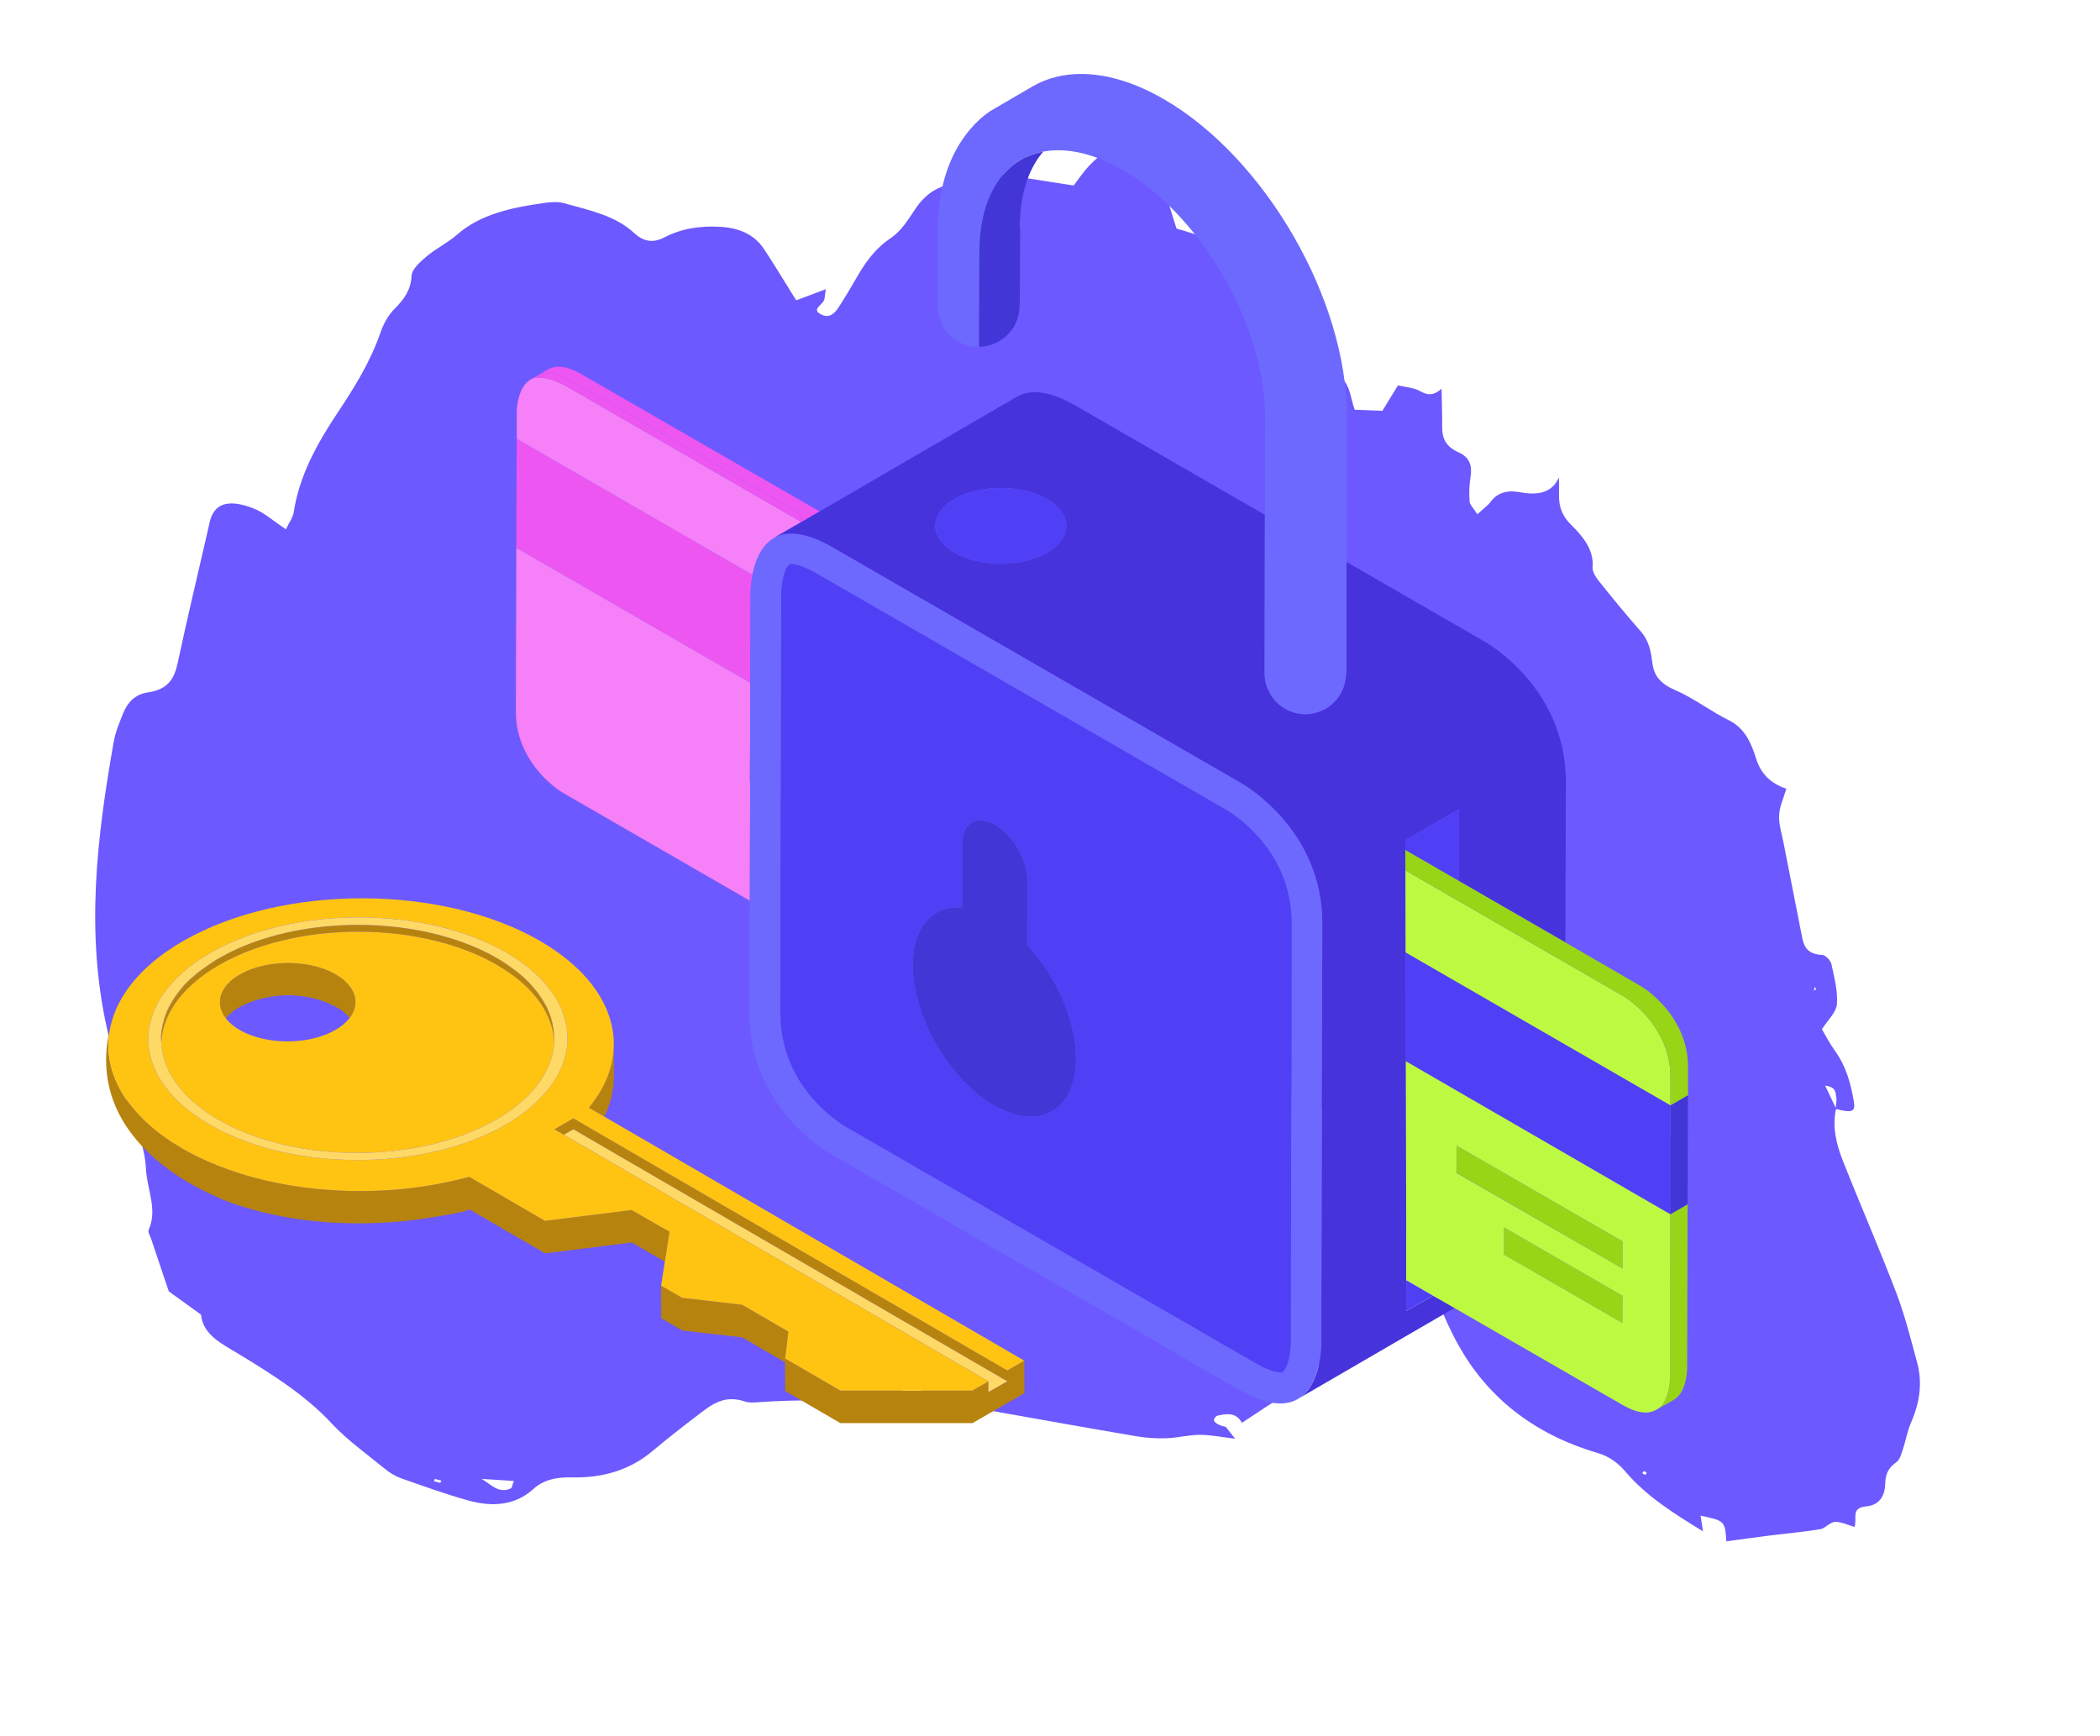 <svg width="653" height="540" viewBox="0 0 653 540" fill="none" xmlns="http://www.w3.org/2000/svg">
<path d="M536.83 479.546C536.373 472.984 536.373 472.984 528.793 471.373C529.024 472.836 529.243 474.225 529.561 476.239C520.433 470.687 511.972 465.315 505.677 457.949C503.315 455.185 500.732 453.031 496.673 451.838C476.47 445.903 462.286 434.15 453.454 418.251C448.508 409.349 445.358 399.835 441.433 390.588C440.659 388.764 440.038 386.903 439.499 385.465C435.86 383.428 433.203 384.553 432.057 386.453C429.269 391.08 425.788 395.354 427.954 401.631C429.894 407.253 426.026 412.005 421.372 416.341C420.168 415.589 419.074 414.905 417.422 413.873C413.893 419.014 410.318 424.079 406.927 429.234C405.63 431.205 403.828 432.136 401.387 433.228C395.873 435.695 391.184 439.336 386.159 442.5L386.229 442.643C384.618 439.308 381.605 439.524 378.514 440.296C377.984 440.428 377.405 441.286 377.489 441.767C377.571 442.245 378.39 442.767 379.012 443.091C379.666 443.43 380.469 443.556 381.207 443.775L381.055 443.621C381.881 444.67 382.707 445.719 384.071 447.452C379.794 446.944 376.413 446.228 373.09 446.235C369.647 446.242 366.288 447.165 362.841 447.289C359.789 447.398 356.619 447.234 353.582 446.717C337.856 444.044 322.154 441.232 306.449 438.439C302.278 437.697 297.976 437.225 294.009 435.944C290.419 434.785 287.203 432.691 283.932 431.064C280.18 432.628 276.586 434.127 272.991 435.626L273.147 435.531C260.828 435.679 248.443 435.154 236.196 436.067C234.684 436.18 232.969 436.326 231.597 435.865C225.179 433.706 221.313 436.829 217.428 439.772C212.444 443.548 207.522 447.389 202.781 451.372C196.071 457.009 187.651 459.703 178.055 459.467C172.939 459.341 169.018 460.214 165.778 463.148C160.304 468.106 153.249 468.778 145.655 466.667C138.564 464.697 131.647 462.179 124.724 459.745C122.948 459.121 121.234 458.076 119.837 456.932C114.142 452.268 107.954 447.878 103.112 442.667C95.131 434.077 85.059 427.69 74.752 421.409C69.317 418.097 63.115 415.308 62.507 408.853C59.251 406.505 55.995 404.157 52.487 401.627C50.742 396.438 48.857 390.854 46.989 385.266C46.674 384.323 45.903 383.179 46.235 382.447C49.111 376.121 45.628 369.704 45.368 363.347C45.155 358.146 43.331 353.218 41.492 348.161C38.119 338.89 35.408 329.438 33.291 319.972C26.535 289.772 30.168 260.218 35.342 230.813C35.892 227.689 37.15 224.665 38.362 221.687C39.627 218.579 41.92 215.915 46.011 215.332C52.448 214.414 54.27 210.808 55.284 206.047C58.149 192.583 61.362 179.189 64.438 165.766C64.653 164.829 64.893 163.897 65.074 162.953C66.264 156.769 70.521 154.896 78.801 158.107C82.213 159.43 84.987 162.03 88.904 164.611C89.884 162.53 91.079 160.979 91.338 159.281C93.062 147.982 98.531 138.024 104.964 128.386C110.27 120.434 115.234 112.358 118.298 103.462C119.224 100.772 120.686 98.021 122.794 95.932C125.798 92.955 127.756 90.031 127.97 85.846C128.081 83.668 130.623 81.471 132.643 79.751C135.511 77.309 139.212 75.538 142.022 73.058C149.408 66.541 159.295 64.487 169.582 63.074C171.433 62.82 173.56 62.684 175.33 63.179C183.133 65.361 191.324 66.998 197.251 72.515C200.138 75.202 203.166 75.614 206.554 73.844C211.835 71.085 217.646 70.153 224.107 70.55C230.148 70.921 234.669 73.062 237.592 77.485C241 82.643 244.146 87.91 247.574 93.4C250.079 92.46 252.921 91.394 256.803 89.937C256.487 91.832 256.521 92.74 256.168 93.509C255.488 94.987 252.03 96.39 255.711 97.96C258.267 99.049 259.847 97.014 260.929 95.337C262.71 92.577 264.404 89.772 266.024 86.937C268.787 82.106 271.746 77.576 276.964 74.067C280.33 71.804 282.471 68.177 284.666 64.914C288.286 59.533 293.342 56.467 301.272 57C302.792 57.102 304.321 56.722 305.844 56.566C305.843 56.834 305.794 57.106 305.862 57.364C305.915 57.562 306.114 57.74 306.248 57.928C306.057 57.503 305.866 57.078 305.674 56.653C306.979 55.016 308.547 53.751 311.278 54.174C318.499 55.295 325.72 56.422 333.865 57.69C335.204 55.959 336.796 53.502 338.854 51.363C340.683 49.462 342.788 47.614 345.244 46.331C346.542 45.654 349.248 45.65 350.626 46.35C355.751 48.955 360.455 51.968 361.749 57.381C362.813 61.828 364.369 66.22 365.849 71.107C372.483 72.9 379.001 75.156 383.089 80.601C383.812 81.565 385.62 82.125 387.039 82.612C393.535 84.845 393.549 84.812 397.567 89.77C401.129 89.798 404.869 89.827 409.871 89.866C409.059 91.918 408.504 93.233 408.017 94.567C406.92 97.571 407.84 100.674 410.476 102.671C414.256 105.537 415.144 108.546 414.514 112.277C414.123 114.595 415.668 116.091 417.597 118.034C419.859 120.314 420.029 123.987 421.236 127.423C424.234 127.543 426.858 127.647 429.854 127.767C431.427 125.199 432.929 122.747 434.7 119.856C437.08 120.417 439.53 120.543 441.334 121.532C443.701 122.829 445.505 123.304 448.253 120.912C448.335 125.253 448.501 128.913 448.445 132.558C448.391 136.011 449.328 138.818 453.563 140.692C457.249 142.323 457.768 145.166 457.27 148.299C456.871 150.809 456.784 153.403 456.969 155.961C457.045 157.007 458.2 158.058 459.391 159.937C461.247 158.218 462.619 157.254 463.534 156.037C465.587 153.31 468.488 152.359 472.353 153.052C477.86 154.039 482.459 153.604 484.747 148.473C484.765 150.35 484.833 152.229 484.792 154.102C484.718 157.423 485.65 160.343 488.47 163.133C492.324 166.945 495.652 171.046 495.214 176.366C495.098 177.775 496.208 179.504 497.261 180.823C501.427 186.038 505.673 191.219 510.131 196.272C512.915 199.428 513.371 202.886 513.854 206.441C514.367 210.209 516.32 212.647 520.985 214.667C526.829 217.197 531.83 221.159 537.661 224.04C542.619 226.49 544.624 231.306 545.995 235.738C547.372 240.194 550.06 243.456 555.46 245.299C554.609 248.241 553.331 250.847 553.217 253.548C553.098 256.383 554.051 259.314 554.611 262.198C556.419 271.501 558.246 280.803 560.098 290.103C560.744 293.341 561.029 296.731 566.684 296.997C567.645 297.042 569.256 298.764 569.481 299.815C570.369 303.963 571.506 308.226 571.193 312.302C570.996 314.863 568.383 317.169 566.534 320.096C567.713 322.081 568.901 324.494 570.513 326.71C574.122 331.672 575.507 337.062 576.45 342.545C577.013 345.816 576.012 346.185 570.778 344.87C570.866 343.641 571.183 342.399 570.976 341.192C570.748 339.861 571.01 338.062 567.546 337.636C568.797 340.278 569.867 342.536 570.937 344.796C569.692 350.271 570.956 355.717 573.047 361.011C578.448 374.689 584.384 388.249 589.614 401.962C592.339 409.111 594.165 416.463 596.139 423.758C597.906 430.29 596.841 436.526 594.181 442.584C593.033 445.2 592.61 448.061 591.694 450.765C591.21 452.193 590.821 453.954 589.604 454.807C587.063 456.588 586.278 458.633 586.213 461.406C586.137 464.673 584.809 468.055 580.4 468.474C575.312 468.956 577.615 472.114 576.655 474.881C574.608 474.301 572.514 473.216 570.599 473.315C568.955 473.4 567.664 475.305 565.96 475.59C560.782 476.456 555.472 476.902 550.226 477.561C545.711 478.127 541.214 478.761 536.709 479.365L536.83 479.546ZM149.788 459.952C152.693 461.674 155.071 464.623 158.799 462.913C159.273 462.697 159.284 461.836 159.79 460.572C156.283 460.355 153.036 460.154 149.788 459.952ZM137.24 460.499C136.578 460.308 135.92 460.1 135.247 459.959C135.191 459.948 135.03 460.398 134.917 460.633C135.572 460.822 136.222 461.031 136.889 461.166C136.954 461.179 137.12 460.734 137.24 460.499ZM511.589 458.695C511.737 458.464 512.072 458.175 511.99 458.016C511.873 457.792 511.448 457.664 511.155 457.496C511.006 457.728 510.672 458.018 510.754 458.18C510.866 458.402 511.296 458.528 511.589 458.695ZM564.332 306.935C564.225 307.316 564.117 307.697 564.009 308.079C564.244 307.937 564.625 307.828 564.675 307.643C564.728 307.446 564.466 307.175 564.332 306.935Z" fill="#6C59FF"/>
<path d="M62.66 301.59C62.599 301.637 62.538 301.687 62.465 301.737C62.377 301.808 62.276 301.888 62.176 301.967C62.277 301.889 62.379 301.809 62.469 301.741C62.538 301.689 62.599 301.638 62.66 301.59Z" fill="#B7830F"/>
<path d="M53.719 311.066C53.8 310.944 53.881 310.792 53.952 310.681C53.982 310.62 54.013 310.57 54.043 310.529C54.023 310.55 54.002 310.58 53.992 310.6C53.911 310.722 53.84 310.873 53.76 310.985C53.648 311.147 53.567 311.258 53.486 311.41C53.446 311.471 53.416 311.541 53.375 311.612C53.405 311.572 53.426 311.531 53.456 311.491C53.527 311.339 53.648 311.217 53.719 311.066Z" fill="#B7830F"/>
<path d="M56.525 307.201C56.474 307.252 56.434 307.302 56.393 307.353C56.343 307.414 56.302 307.474 56.262 307.535C56.292 307.505 56.322 307.464 56.353 307.434C56.414 307.353 56.474 307.272 56.525 307.201Z" fill="#B7830F"/>
<path d="M55.693 308.244C55.815 308.092 55.926 307.971 56.048 307.819C56.098 307.758 56.139 307.697 56.179 307.637C56.149 307.667 56.118 307.708 56.088 307.738C56.058 307.778 56.027 307.809 55.997 307.849C55.906 307.971 55.825 308.082 55.734 308.163C55.663 308.244 55.592 308.335 55.521 308.416C55.504 308.445 55.488 308.466 55.47 308.49C55.488 308.466 55.504 308.443 55.522 308.418C55.503 308.445 55.486 308.469 55.467 308.494C55.454 308.511 55.438 308.531 55.43 308.548C55.4 308.588 55.38 308.629 55.359 308.659L55.39 308.629C55.501 308.517 55.582 308.355 55.693 308.244Z" fill="#B7830F"/>
<path d="M54.805 309.436C54.825 309.416 54.835 309.385 54.845 309.365C54.734 309.517 54.612 309.628 54.541 309.79C54.491 309.871 54.41 309.962 54.359 310.053C54.41 309.993 54.461 309.922 54.501 309.861C54.612 309.709 54.693 309.598 54.805 309.436Z" fill="#B7830F"/>
<path d="M53.023 312.23C52.972 312.311 52.922 312.413 52.871 312.504C52.912 312.433 52.952 312.362 52.992 312.301C53.003 312.281 53.013 312.251 53.023 312.23Z" fill="#B7830F"/>
<path d="M57.404 306.231C57.515 306.12 57.627 305.998 57.748 305.887C57.86 305.766 58.022 305.614 58.133 305.492C58.254 305.381 58.366 305.26 58.487 305.148C58.639 305.027 58.75 304.875 58.912 304.764C59.064 304.642 59.175 304.531 59.297 304.41C59.449 304.299 59.6 304.147 59.762 304.025C59.873 303.914 60.035 303.793 60.147 303.681C60.299 303.56 60.461 303.408 60.612 303.287C60.724 303.175 60.886 303.064 60.997 302.943C61.149 302.831 61.351 302.67 61.503 302.558C61.655 302.437 61.776 302.326 61.928 302.204C62.08 302.093 62.272 301.941 62.434 301.82C62.586 301.749 62.697 301.627 62.859 301.516C63.011 301.395 63.203 301.243 63.395 301.122C63.547 301.01 63.669 300.929 63.821 300.818C64.013 300.697 64.205 300.545 64.407 300.434C64.559 300.312 64.671 300.231 64.833 300.12C65.025 299.999 65.217 299.847 65.409 299.735C65.521 299.614 65.683 299.503 65.835 299.422C66.108 299.27 66.341 299.118 66.573 298.956C66.685 298.886 66.806 298.805 66.917 298.724C67.302 298.491 67.656 298.299 68.041 298.066C69.891 297.003 71.831 296.021 73.845 295.13C72.833 295.586 71.84 296.063 70.868 296.56C69.946 297.032 69.038 297.518 68.152 298.026C67.767 298.258 67.383 298.45 67.039 298.683C66.917 298.764 66.806 298.845 66.685 298.916C66.411 299.078 66.179 299.23 65.946 299.381C65.835 299.503 65.683 299.574 65.521 299.695C65.329 299.806 65.136 299.968 64.944 300.079C64.886 300.126 64.834 300.162 64.782 300.199C64.698 300.259 64.615 300.318 64.519 300.39C64.446 300.434 64.373 300.485 64.301 300.536C64.256 300.566 64.212 300.594 64.167 300.625C64.091 300.678 64.015 300.731 63.939 300.777C63.895 300.809 63.858 300.835 63.819 300.864C63.719 300.935 63.626 301.001 63.517 301.081C63.351 301.181 63.216 301.297 63.068 301.404C63.035 301.427 63.006 301.453 62.971 301.473C62.933 301.493 62.901 301.52 62.866 301.543C62.76 301.612 62.66 301.695 62.545 301.779C62.497 301.818 62.441 301.861 62.388 301.904C62.27 301.995 62.149 302.09 62.042 302.169C61.988 302.21 61.941 302.251 61.892 302.292C61.805 302.365 61.719 302.439 61.614 302.518C61.483 302.594 61.372 302.689 61.266 302.78C61.215 302.823 61.163 302.867 61.114 302.904C60.998 303.021 60.843 303.137 60.727 303.252C60.684 303.284 60.642 303.323 60.599 303.359C60.488 303.452 60.376 303.552 60.258 303.641C60.147 303.752 59.995 303.874 59.873 303.985C59.766 304.071 59.655 304.169 59.544 304.264C59.5 304.302 59.456 304.341 59.411 304.375C59.258 304.489 59.143 304.605 59.028 304.719C59.027 304.72 59.025 304.722 59.023 304.723C58.872 304.835 58.75 304.997 58.598 305.108C58.581 305.127 58.562 305.145 58.544 305.164C58.446 305.262 58.348 305.36 58.25 305.458C58.197 305.511 58.136 305.572 58.074 305.634C58 305.707 57.925 305.781 57.86 305.846C57.748 305.998 57.627 306.12 57.515 306.231C57.37 306.338 57.253 306.489 57.145 306.6C57.14 306.605 57.134 306.613 57.128 306.618C57.081 306.712 57.019 306.79 56.953 306.864C56.909 306.91 56.865 306.956 56.817 307C56.763 307.078 56.707 307.144 56.651 307.21C56.591 307.28 56.531 307.351 56.471 307.43C56.373 307.56 56.3 307.661 56.211 307.759C56.194 307.779 56.179 307.799 56.159 307.819C56.151 307.83 56.143 307.839 56.135 307.85C56.028 307.988 55.92 308.1 55.813 308.243C55.744 308.312 55.688 308.392 55.63 308.471C55.59 308.527 55.551 308.583 55.502 308.629C55.477 308.681 55.441 308.727 55.408 308.775C55.342 308.865 55.27 308.953 55.194 309.055C55.153 309.116 55.102 309.188 55.051 309.259C55.004 309.322 54.958 309.385 54.925 309.438C54.803 309.6 54.732 309.711 54.611 309.863C54.54 309.985 54.419 310.136 54.338 310.258C54.295 310.349 54.236 310.429 54.179 310.511C54.141 310.565 54.102 310.619 54.071 310.68C54.045 310.719 54.02 310.765 53.993 310.81C53.961 310.862 53.931 310.912 53.9 310.966C53.88 311 53.859 311.037 53.839 311.067C53.762 311.221 53.646 311.338 53.568 311.492C53.515 311.572 53.462 311.666 53.409 311.757C53.385 311.798 53.361 311.841 53.336 311.877C53.255 312.038 53.184 312.15 53.103 312.302C53.042 312.393 52.986 312.498 52.928 312.597C52.91 312.629 52.891 312.663 52.872 312.692C52.857 312.721 52.843 312.745 52.828 312.772C52.791 312.839 52.755 312.904 52.718 312.969C52.689 313.018 52.669 313.067 52.641 313.115C52.64 313.116 52.64 313.116 52.64 313.117C52.64 313.117 52.64 313.117 52.64 313.117C52.639 313.118 52.638 313.12 52.637 313.121C52.635 313.125 52.633 313.13 52.631 313.134C52.567 313.238 52.525 313.364 52.463 313.47C52.457 313.481 52.453 313.494 52.445 313.506C52.406 313.653 52.336 313.773 52.258 313.919C52.256 313.922 52.255 313.925 52.253 313.929C52.175 314.046 52.137 314.2 52.059 314.316C52.053 314.328 52.05 314.337 52.045 314.349C51.991 314.454 51.95 314.551 51.906 314.653C51.893 314.682 51.882 314.709 51.866 314.741C51.852 314.783 51.83 314.833 51.81 314.881C51.772 314.967 51.732 315.053 51.706 315.124C51.693 315.197 51.668 315.257 51.642 315.318C51.611 315.391 51.58 315.465 51.559 315.547C51.558 315.55 51.557 315.552 51.556 315.555C51.479 315.709 51.44 315.825 51.401 315.98C51.386 316.04 51.363 316.093 51.341 316.146C51.331 316.17 51.324 316.198 51.313 316.222C51.288 316.281 51.263 316.339 51.247 316.405C51.21 316.552 51.173 316.666 51.136 316.81C51.134 316.818 51.132 316.825 51.129 316.834C51.101 316.939 51.075 317.029 51.05 317.126C51.038 317.168 51.026 317.209 51.014 317.256C50.987 317.365 50.96 317.458 50.933 317.555C50.921 317.597 50.909 317.636 50.897 317.684C50.88 317.746 50.866 317.8 50.851 317.855C50.828 317.936 50.805 318.015 50.782 318.107C50.758 318.204 50.734 318.288 50.71 318.373C50.695 318.425 50.679 318.477 50.664 318.534C50.646 318.602 50.63 318.664 50.614 318.726C50.593 318.8 50.571 318.874 50.55 318.958C50.525 319.061 50.513 319.149 50.499 319.239C50.492 319.286 50.485 319.332 50.472 319.384C50.431 319.495 50.431 319.657 50.391 319.809C50.38 319.861 50.375 319.907 50.369 319.954C50.355 320.045 50.343 320.133 50.318 320.235C50.301 320.287 50.284 320.349 50.27 320.413C50.252 320.492 50.239 320.574 50.239 320.659C50.239 320.81 50.198 320.932 50.198 321.084C50.198 321.152 50.192 321.208 50.186 321.265C50.175 321.344 50.163 321.422 50.163 321.512C50.124 321.666 50.124 321.782 50.124 321.937C50.086 322.092 50.086 322.207 50.086 322.362C50.086 322.518 50.086 322.633 50.086 322.788C50.086 322.943 50.086 323.059 50.086 323.213C50.086 323.548 50.12 323.918 50.123 324.255C50.124 324.265 50.125 324.273 50.126 324.282C50.126 324.279 50.126 324.276 50.127 324.273C50.127 324.282 50.127 324.292 50.127 324.301C50.133 324.173 50.149 324.044 50.157 323.916C50.179 323.561 50.206 323.206 50.246 322.852C50.271 322.639 50.304 322.426 50.336 322.214C50.377 321.927 50.423 321.641 50.477 321.355C50.519 321.134 50.564 320.913 50.613 320.693C50.676 320.406 50.749 320.12 50.825 319.835C50.88 319.625 50.932 319.414 50.995 319.205C51.108 318.821 51.237 318.439 51.373 318.058C51.469 317.788 51.574 317.52 51.681 317.251C51.795 316.965 51.91 316.678 52.036 316.393C52.148 316.144 52.268 315.895 52.389 315.647C52.495 315.429 52.603 315.211 52.716 314.994C52.861 314.716 53.01 314.439 53.167 314.163C53.235 314.043 53.308 313.924 53.378 313.805C53.66 313.325 53.962 312.847 54.28 312.373C54.389 312.21 54.499 312.048 54.613 311.886C54.912 311.458 55.231 311.035 55.56 310.613C55.691 310.447 55.815 310.279 55.95 310.113C56.358 309.612 56.79 309.115 57.242 308.622C57.304 308.555 57.359 308.486 57.422 308.418C57.933 307.869 58.477 307.327 59.043 306.79C59.221 306.621 59.413 306.455 59.597 306.287C60.003 305.916 60.417 305.547 60.849 305.183C61.076 304.992 61.31 304.804 61.544 304.615C61.971 304.27 62.41 303.928 62.861 303.59C63.098 303.413 63.335 303.236 63.578 303.06C64.092 302.69 64.624 302.325 65.167 301.964C65.362 301.834 65.552 301.702 65.751 301.573C66.515 301.08 67.302 300.594 68.122 300.12C74.799 296.262 82.642 293.484 90.993 291.781C91.05 291.77 91.106 291.756 91.163 291.744C93.848 291.202 96.586 290.771 99.354 290.451C118.731 288.213 139.605 291.427 154.548 300.09C154.565 300.1 154.583 300.109 154.6 300.12C154.988 300.345 155.353 300.577 155.728 300.807C156.032 300.993 156.347 301.176 156.642 301.365C166.537 307.698 171.757 315.619 172.29 323.628C172.291 323.631 172.291 323.634 172.291 323.637C172.299 323.752 172.316 323.868 172.322 323.983V322.207C172.322 322.176 172.312 322.146 172.312 322.116C172.292 322.004 172.282 321.903 172.282 321.792C172.282 321.792 172.282 321.792 172.282 321.782C172.241 321.63 172.241 321.509 172.241 321.357C172.241 321.278 172.233 321.208 172.225 321.137C172.216 321.071 172.207 321.006 172.207 320.931C172.207 320.776 172.168 320.621 172.168 320.506C172.15 320.432 172.141 320.367 172.131 320.303C172.121 320.232 172.11 320.161 172.089 320.082C172.049 319.93 172.049 319.809 172.008 319.657C171.998 319.602 171.993 319.557 171.987 319.51C171.973 319.419 171.961 319.331 171.936 319.229C171.921 319.169 171.914 319.118 171.906 319.066C171.893 318.982 171.881 318.901 171.857 318.807C171.857 318.701 171.839 318.615 171.818 318.527C171.806 318.479 171.794 318.432 171.781 318.378C171.781 318.223 171.742 318.069 171.704 317.952C171.691 317.902 171.679 317.859 171.666 317.814C171.638 317.722 171.611 317.632 171.583 317.522C171.575 317.478 171.564 317.441 171.553 317.401C171.526 317.304 171.498 317.211 171.471 317.101C171.459 317.053 171.447 317.012 171.435 316.969C171.425 316.932 171.414 316.891 171.404 316.855C171.388 316.797 171.372 316.741 171.356 316.675C171.338 316.606 171.321 316.537 171.303 316.471C171.294 316.437 171.284 316.403 171.274 316.371C171.263 316.329 171.251 316.285 171.239 316.25C171.2 316.095 171.123 315.98 171.085 315.824C171.071 315.768 171.049 315.713 171.028 315.658C170.99 315.565 170.951 315.474 170.925 315.397C170.919 315.365 170.906 315.338 170.897 315.308C170.862 315.2 170.816 315.102 170.784 314.983C170.774 314.983 170.774 314.982 170.774 314.973C170.774 314.974 170.774 314.973 170.774 314.973C170.766 314.952 170.754 314.923 170.744 314.898C170.704 314.796 170.655 314.678 170.622 314.588C170.607 314.56 170.597 314.536 170.585 314.509C170.547 314.43 170.511 314.351 170.477 314.273C170.462 314.237 170.448 314.202 170.43 314.163C170.349 314.001 170.308 313.85 170.237 313.738C170.197 313.576 170.116 313.465 170.045 313.313C169.964 313.192 169.924 313.04 169.843 312.919C169.772 312.767 169.691 312.656 169.61 312.494C169.539 312.382 169.458 312.231 169.377 312.109C169.306 311.958 169.225 311.836 169.144 311.684C169.073 311.573 168.992 311.411 168.922 311.3C168.8 311.148 168.719 311.027 168.648 310.875C168.567 310.754 168.497 310.602 168.416 310.49C168.335 310.329 168.223 310.217 168.142 310.066C168.061 309.944 167.95 309.792 167.869 309.671C167.825 309.609 167.788 309.556 167.745 309.503C167.739 309.495 167.734 309.486 167.727 309.479C167.706 309.449 167.681 309.414 167.659 309.381C167.629 309.336 167.601 309.293 167.565 309.246C167.53 309.197 167.487 309.138 167.445 309.08C167.402 309.02 167.362 308.962 167.323 308.905C167.313 308.891 167.301 308.875 167.292 308.862C167.287 308.851 167.278 308.84 167.272 308.83C167.193 308.688 167.091 308.54 166.978 308.437C166.927 308.38 166.882 308.317 166.837 308.254C166.818 308.228 166.796 308.204 166.777 308.179C166.744 308.135 166.712 308.089 166.675 308.052C166.553 307.931 166.442 307.779 166.321 307.668C166.241 307.58 166.173 307.48 166.102 307.384C166.074 307.346 166.048 307.307 166.017 307.273C165.961 307.221 165.906 307.158 165.852 307.094C165.79 307.021 165.728 306.948 165.663 306.889C165.592 306.737 165.471 306.615 165.359 306.504C165.238 306.383 165.126 306.231 165.005 306.12C164.919 305.994 164.827 305.9 164.738 305.807C164.712 305.78 164.686 305.752 164.661 305.725C164.55 305.614 164.388 305.452 164.276 305.341C164.24 305.307 164.204 305.271 164.169 305.236C164.087 305.156 164.007 305.074 163.922 304.997C163.796 304.896 163.678 304.777 163.569 304.669C163.547 304.647 163.518 304.623 163.497 304.602L163.153 304.258C163.067 304.172 162.965 304.075 162.86 303.984C162.816 303.947 162.773 303.906 162.728 303.874C162.667 303.813 162.598 303.754 162.531 303.696C162.464 303.638 162.399 303.58 162.343 303.519C162.278 303.474 162.215 303.421 162.152 303.367C162.115 303.336 162.078 303.307 162.042 303.276C161.987 303.228 161.932 303.179 161.878 303.135C161.756 303.054 161.605 302.943 161.493 302.831C161.492 302.831 161.491 302.83 161.49 302.829C161.488 302.828 161.487 302.826 161.484 302.824C161.326 302.704 161.177 302.556 161.028 302.437C160.866 302.326 160.754 302.204 160.603 302.093C160.504 302.019 160.397 301.936 160.292 301.856C160.224 301.804 160.156 301.752 160.097 301.708C160.083 301.701 160.071 301.688 160.058 301.68C159.925 301.602 159.81 301.505 159.671 301.395C159.6 301.353 159.535 301.302 159.468 301.252C159.356 301.167 159.246 301.08 159.125 301.01C159.072 300.968 159.027 300.936 158.981 300.902C158.892 300.837 158.806 300.776 158.7 300.697C158.658 300.672 158.616 300.642 158.574 300.614C158.455 300.536 158.335 300.455 158.216 300.375C158.185 300.354 158.154 300.332 158.123 300.312C158.069 300.272 158.02 300.238 157.971 300.203C157.946 300.185 157.919 300.165 157.894 300.146C157.831 300.101 157.768 300.054 157.698 299.999C157.506 299.847 157.273 299.735 157.081 299.574C157.062 299.556 157.04 299.549 157.02 299.533C156.91 299.446 156.789 299.37 156.686 299.311C156.453 299.149 156.19 298.997 155.957 298.845C155.927 298.83 155.889 298.805 155.851 298.782C155.835 298.772 155.821 298.764 155.804 298.753C155.754 298.721 155.7 298.686 155.644 298.653C155.299 298.42 154.915 298.228 154.561 297.995C153.822 297.56 153.073 297.145 152.314 296.751C152.285 296.736 152.256 296.722 152.228 296.707C151.04 296.087 149.825 295.503 148.59 294.95C148.509 294.919 148.438 294.889 148.367 294.849C147.272 294.37 146.143 293.924 145.004 293.488C144.796 293.409 144.599 293.318 144.39 293.24C144.39 293.24 144.39 293.24 144.379 293.24C144.277 293.202 144.173 293.167 144.071 293.129C143.545 292.937 143.021 292.748 142.487 292.562C142.119 292.437 141.74 292.324 141.368 292.202C140.991 292.079 140.613 291.955 140.232 291.837C139.277 291.541 138.311 291.262 137.335 290.998C137.15 290.948 136.968 290.891 136.782 290.842C136.733 290.83 136.686 290.814 136.637 290.802C136.637 290.802 136.627 290.791 136.617 290.791C128.632 288.687 120.009 287.635 111.377 287.635C110.395 287.635 109.423 287.645 108.442 287.675C106.61 287.726 104.778 287.827 102.956 287.969C99.768 288.222 96.611 288.626 93.504 289.163C90.282 289.73 87.132 290.465 84.075 291.346C84.195 291.312 84.318 291.281 84.439 291.247C84.306 291.284 84.171 291.318 84.038 291.357C78.284 293.018 72.88 295.224 68.081 297.995C67.697 298.228 67.302 298.42 66.958 298.653C66.836 298.724 66.725 298.805 66.604 298.886C66.374 299.018 66.172 299.15 65.968 299.283C65.937 299.303 65.905 299.324 65.874 299.345C65.824 299.395 65.765 299.436 65.704 299.477C65.622 299.535 65.537 299.591 65.45 299.654C65.351 299.711 65.253 299.782 65.153 299.852C65.058 299.918 64.963 299.985 64.868 300.041C64.852 300.053 64.838 300.063 64.823 300.073C64.811 300.084 64.798 300.094 64.782 300.11C64.701 300.17 64.61 300.231 64.529 300.292C64.504 300.308 64.483 300.322 64.455 300.341C64.45 300.345 64.447 300.347 64.442 300.351C64.248 300.467 64.055 300.622 63.861 300.738C63.822 300.768 63.788 300.791 63.753 300.817C63.648 300.893 63.549 300.96 63.436 301.051C63.35 301.1 63.273 301.16 63.195 301.219C63.098 301.294 63.002 301.37 62.894 301.434C62.839 301.462 62.791 301.498 62.743 301.534C62.717 301.553 62.689 301.569 62.663 301.589C62.601 301.638 62.539 301.69 62.468 301.743C62.377 301.812 62.273 301.893 62.17 301.973C62.1 302.028 62.03 302.084 61.968 302.133C61.888 302.189 61.81 302.247 61.738 302.305C61.734 302.308 61.731 302.311 61.727 302.314C61.659 302.369 61.596 302.425 61.543 302.477C61.462 302.526 61.392 302.582 61.323 302.636C61.223 302.716 61.129 302.797 61.037 302.866C61.123 302.801 61.212 302.725 61.305 302.649C61.211 302.725 61.123 302.799 61.037 302.862C61.007 302.892 60.977 302.923 60.946 302.943C60.886 303.003 60.815 303.064 60.754 303.125C60.714 303.155 60.683 303.186 60.653 303.216C60.491 303.327 60.339 303.489 60.187 303.6C60.035 303.712 59.914 303.833 59.803 303.944C59.641 304.066 59.489 304.218 59.337 304.339C59.175 304.45 59.064 304.572 58.943 304.683C58.791 304.804 58.679 304.916 58.517 305.067C58.406 305.189 58.285 305.3 58.173 305.422C58.062 305.533 57.9 305.685 57.789 305.806C57.667 305.917 57.556 306.039 57.434 306.15C57.283 306.271 57.171 306.423 57.05 306.545C57.04 306.565 57.02 306.595 57.009 306.615C57.131 306.504 57.283 306.342 57.404 306.231Z" fill="#B7830F"/>
<path d="M56.746 306.93C56.665 307.031 56.594 307.112 56.523 307.203C56.584 307.132 56.645 307.061 56.706 307.001C56.716 306.98 56.736 306.95 56.746 306.93Z" fill="#B7830F"/>
<path d="M53.257 311.804C53.247 311.835 53.237 311.855 53.227 311.875C53.267 311.815 53.297 311.754 53.337 311.684C53.307 311.724 53.287 311.764 53.257 311.804Z" fill="#B7830F"/>
<path d="M65.147 299.855C65.054 299.921 64.96 299.986 64.863 300.039C64.849 300.053 64.836 300.063 64.824 300.073C64.838 300.063 64.852 300.053 64.868 300.041C64.96 299.986 65.054 299.921 65.147 299.855Z" fill="#B7830F"/>
<path d="M54.358 310.055C54.317 310.105 54.287 310.145 54.267 310.176C54.257 310.206 54.237 310.226 54.227 310.256C54.267 310.196 54.317 310.125 54.358 310.055Z" fill="#B7830F"/>
<path d="M64.444 300.35C64.448 300.347 64.451 300.345 64.455 300.342C64.449 300.346 64.447 300.347 64.44 300.352C64.248 300.463 64.056 300.625 63.863 300.736C63.828 300.764 63.798 300.785 63.766 300.808C63.798 300.785 63.828 300.764 63.864 300.737C64.057 300.621 64.251 300.467 64.444 300.35Z" fill="#B7830F"/>
<path d="M63.187 301.225C63.093 301.296 62.999 301.369 62.891 301.434C62.841 301.46 62.798 301.494 62.754 301.526C62.8 301.493 62.844 301.459 62.895 301.433C62.999 301.37 63.093 301.297 63.187 301.225Z" fill="#B7830F"/>
<path d="M68.921 314.413C69.015 314.657 69.134 314.9 69.255 315.142C69.519 315.675 69.823 316.203 70.208 316.712C70.23 316.74 70.257 316.766 70.278 316.794C70.343 316.665 70.405 316.542 70.469 316.417C73.268 313.1 78.358 311.237 82.205 310.369C88.86 308.861 96.019 309.403 102.326 312.11C104.377 313 106.389 314.121 107.937 315.707C108.206 316.015 108.474 316.285 108.705 316.629C109.349 315.789 109.824 314.916 110.127 314.027C110.733 312.249 110.658 310.409 109.896 308.652C109.475 307.681 108.832 306.738 107.991 305.841C107.056 304.844 105.873 303.905 104.416 303.064C101.343 301.28 97.55 300.164 93.574 299.716C89.88 299.299 86.034 299.473 82.456 300.209C79.599 300.798 76.909 301.74 74.621 303.064C74.574 303.09 74.531 303.118 74.485 303.144C74.043 303.394 73.628 303.658 73.234 303.924C70.117 306.079 68.488 308.73 68.387 311.411V311.724C68.387 312.574 68.549 313.424 68.852 314.264C68.871 314.314 68.901 314.363 68.921 314.413Z" fill="#B7830F"/>
<path d="M65.966 299.285C65.938 299.304 65.905 299.322 65.877 299.341C65.828 299.39 65.772 299.43 65.715 299.47C65.772 299.431 65.828 299.392 65.875 299.345C65.905 299.325 65.936 299.305 65.966 299.285Z" fill="#B7830F"/>
<path d="M514.962 438.473C514.955 438.477 514.948 438.482 514.943 438.487L514.941 438.488L514.942 438.489C514.958 438.48 514.971 438.468 514.986 438.459C514.978 438.464 514.97 438.468 514.962 438.473Z" fill="#98D517"/>
<path d="M165.46 117.785C165.379 117.819 165.312 117.85 165.257 117.878L165.066 117.988C165.083 117.979 165.101 117.971 165.117 117.962C165.228 117.898 165.344 117.842 165.46 117.785Z" fill="#ED56F0"/>
<path d="M171.927 115.649L189.653 125.226L248.538 159.618L249.365 162.246L254.379 159.343L254.87 159.058L180.854 116.413C175.958 113.558 172.625 113.626 170.464 114.869L165.258 117.879L167.491 116.588L171.927 115.649Z" fill="#ED56F0"/>
<path d="M233.306 212.344L233.4 184.75C233.4 184.343 233.41 181.848 233.993 178.803L228.789 175.783L160.674 136.477V136.26L160.543 170.367L232.772 212.036L233.306 212.344Z" fill="#ED56F0"/>
<path d="M233.203 243.2L233.199 243.197L233.257 227.092L233.307 212.344L232.772 212.035L160.543 170.365L160.412 221.134C160.346 227.767 162.579 233.022 165.273 237.028C169.543 243.398 174.799 246.419 175.128 246.617L233.167 280.126L233.269 243.266L233.203 243.2Z" fill="#F580F7"/>
<path d="M228.79 175.781L233.998 178.787C234.378 176.808 235.007 174.603 236.024 172.584C236.04 172.554 236.053 172.523 236.069 172.493C236.213 172.21 236.37 171.934 236.53 171.66C236.568 171.596 236.602 171.532 236.64 171.469C236.79 171.222 236.951 170.983 237.115 170.746C237.173 170.662 237.228 170.576 237.288 170.494C237.444 170.278 237.611 170.071 237.78 169.866C237.859 169.77 237.935 169.673 238.017 169.58C238.18 169.393 238.354 169.215 238.53 169.038C238.63 168.938 238.728 168.837 238.831 168.74C239.004 168.58 239.185 168.429 239.368 168.28C239.49 168.181 239.61 168.082 239.737 167.988C239.918 167.854 240.108 167.729 240.3 167.606C240.444 167.513 240.588 167.422 240.738 167.337C240.929 167.228 241.127 167.128 241.328 167.031C241.496 166.95 241.666 166.871 241.841 166.798C242.041 166.715 242.247 166.64 242.457 166.569C242.651 166.503 242.848 166.442 243.05 166.387C243.259 166.33 243.473 166.28 243.691 166.234C243.796 166.213 243.892 166.18 243.999 166.161C243.863 166.184 243.728 166.207 243.596 166.234C243.362 166.281 243.126 166.327 242.903 166.387C242.663 166.453 242.435 166.533 242.208 166.613C242.031 166.675 241.849 166.729 241.68 166.798C241.29 166.961 240.915 167.14 240.562 167.344L240.58 167.334C240.573 167.338 240.565 167.341 240.558 167.345L249.196 162.339C249.037 162.247 185.969 125.831 177.141 120.705C170.029 116.576 166.551 117.332 165.461 117.785C165.345 117.842 165.228 117.898 165.118 117.962C165.102 117.971 165.084 117.979 165.067 117.988C160.794 120.424 160.676 127.656 160.676 128.003V136.259V136.476L228.79 175.781Z" fill="#F580F7"/>
<path d="M244.37 166.117C244.427 166.109 244.48 166.095 244.538 166.088C244.442 166.099 244.341 166.105 244.246 166.118C244.175 166.128 244.109 166.144 244.039 166.155C244.145 166.137 244.262 166.133 244.37 166.117Z" fill="#F580F7"/>
<path d="M245.092 166.033C245.071 166.035 245.049 166.035 245.028 166.036C245.001 166.038 244.976 166.042 244.949 166.044C244.976 166.042 245.005 166.042 245.031 166.04C245.052 166.038 245.071 166.035 245.092 166.033Z" fill="#F580F7"/>
<path d="M445.598 402.944L445.6 402.945L437.322 407.722L437.301 407.735L437.26 407.77V407.763L437.255 407.766V398.133L437.302 398.955L437.3 398.159L437.287 398.151L437.26 398.138V378.267L437.149 330.056L437.147 330.055L437.255 378.269L437.12 318.089L437.068 296.193L437.044 284.46L437.014 270.673L436.992 264.356L436.997 264.358V263.263L436.992 261.262L453.614 251.673V251.675L453.665 273.981L486.749 293.081L486.921 243.328C486.982 214.169 462.875 200.247 461.63 199.529L418.72 174.772L418.663 209.311L418.532 209.377V209.442C418.532 212.895 417.156 216.006 414.931 218.283C412.669 220.6 409.529 222.055 406.048 222.121H405.917C402.339 222.121 399.115 220.621 396.81 218.224C395.646 217.015 394.724 215.576 394.108 213.983C393.568 212.589 393.252 211.084 393.236 209.505L393.317 160.121L334.578 126.227C325.834 121.178 320.116 121.178 316.31 123.343L311.776 125.964L254.869 159.058L254.379 159.342L249.365 162.245L249.365 162.246L249.201 162.341C249.201 162.341 249.197 162.339 249.197 162.339L240.559 167.345C240.565 167.341 240.573 167.338 240.58 167.334C240.928 167.135 241.296 166.957 241.681 166.798C241.85 166.728 242.032 166.674 242.208 166.613C242.436 166.533 242.663 166.452 242.903 166.387C243.127 166.326 243.362 166.281 243.597 166.234C243.811 166.19 244.025 166.148 244.249 166.116C244.344 166.103 244.445 166.097 244.541 166.086C244.677 166.07 244.813 166.055 244.952 166.044C244.979 166.042 245.004 166.038 245.031 166.036C245.152 166.027 245.263 166.005 245.386 165.999C245.649 165.989 245.912 165.979 246.186 165.979H246.479C246.621 165.989 246.762 165.989 246.904 165.999C250.092 166.181 254.029 167.426 258.897 170.238L385.878 243.53C387.133 244.249 411.24 258.181 411.18 287.34L410.977 344.737L411.048 344.808L411.038 345.728L411.048 345.718L410.856 412.879L410.846 417.705C410.846 418.626 410.795 430.251 404.156 434.733L452.259 406.788L445.599 402.943L445.598 402.944ZM328.662 169.621C327.827 170.423 326.835 171.186 325.641 171.877C324.304 172.65 322.819 173.281 321.249 173.794C314.811 175.899 306.826 175.816 300.479 173.543C299.176 173.077 297.934 172.529 296.798 171.877C296.355 171.621 295.945 171.352 295.55 171.078C288.876 166.45 289.227 159.535 296.733 155.194C304.747 150.597 317.624 150.597 325.573 155.194C332.383 159.1 333.384 165.087 328.662 169.621Z" fill="#4633DC"/>
<path d="M453.867 365.297L453.867 365.334L485.056 383.304L485.058 383.3V383.296L485.059 383.297L485.061 383.292L453.867 365.297Z" fill="#4633DC"/>
<path d="M453.863 365.296L452.951 364.77V356.336L452.891 364.77L453.232 364.969L453.863 365.333L453.863 365.296Z" fill="#5040F5"/>
<path d="M410.843 417.707L410.853 412.88L411.035 345.73L411.045 344.809L410.974 344.738L411.177 287.341C411.237 258.182 387.13 244.25 385.875 243.532L258.894 170.24C254.026 167.427 250.089 166.183 246.901 166.001C246.76 165.991 246.618 165.991 246.476 165.98H246.183C245.909 165.98 245.646 165.991 245.383 166.001C245.282 166.007 245.191 166.026 245.092 166.034C245.071 166.036 245.052 166.039 245.031 166.041C244.807 166.061 244.586 166.086 244.37 166.117C244.262 166.133 244.145 166.137 244.039 166.155C244.025 166.158 244.011 166.16 243.997 166.163C243.89 166.182 243.793 166.214 243.689 166.236C243.471 166.281 243.256 166.331 243.047 166.388C242.845 166.444 242.648 166.505 242.455 166.571C242.245 166.642 242.039 166.717 241.838 166.8C241.663 166.872 241.493 166.951 241.326 167.032C241.125 167.129 240.927 167.229 240.736 167.338C240.586 167.423 240.441 167.515 240.297 167.607C240.105 167.73 239.916 167.855 239.735 167.989C239.608 168.083 239.487 168.182 239.366 168.281C239.183 168.43 239.001 168.581 238.829 168.741C238.725 168.838 238.627 168.939 238.527 169.04C238.352 169.216 238.178 169.394 238.014 169.581C237.933 169.674 237.856 169.771 237.778 169.867C237.609 170.073 237.442 170.279 237.285 170.495C237.226 170.578 237.171 170.663 237.113 170.747C236.949 170.984 236.788 171.223 236.638 171.47C236.6 171.533 236.565 171.598 236.528 171.661C236.367 171.935 236.211 172.211 236.066 172.494C236.051 172.525 236.037 172.555 236.022 172.586C235.005 174.604 234.38 176.811 233.998 178.789V178.799C233.411 181.845 233.401 184.344 233.401 184.749L233.309 212.339V212.349L233.256 227.094L233.198 243.198L233.202 243.202L233.268 243.268L233.269 243.269L233.168 280.127L233.067 315.114C233.006 344.283 257.113 358.205 258.368 358.923L385.349 432.225C394.528 437.517 400.398 437.274 404.153 434.735C410.792 430.252 410.843 418.627 410.843 417.707ZM360.995 230.519H362.843V232.649H360.995V230.519ZM401.582 340.206L401.512 340.145L401.38 417.514C401.38 420.792 400.267 426.833 398.233 426.833C397.372 426.833 394.883 426.509 390.217 423.818L263.155 350.516C261.06 349.332 242.6 337.97 242.661 314.983L242.732 247.538L242.792 247.599L242.924 184.688C242.924 181.471 244.037 175.42 246.081 175.42C246.932 175.42 249.431 175.754 254.097 178.445L381.078 251.737C383.254 252.921 401.714 264.283 401.643 287.27L401.582 340.206Z" fill="#6D69FF"/>
<path d="M405.915 222.119H406.046C409.523 222.053 412.664 220.599 414.927 218.284C417.152 216.006 418.528 212.896 418.528 209.443V209.378L418.659 209.312L418.716 174.773L418.791 129.448C418.923 93.195 393.367 48.994 361.832 30.802C352.907 25.655 344.441 23.14 336.881 23.007C331.005 22.892 325.675 24.215 321.101 26.861L308.488 34.217C308.488 34.217 291.67 43.346 291.67 70.93L291.539 95.165H291.604V95.231C291.604 102.258 297.32 107.907 304.284 107.907C306.465 107.886 308.516 107.317 310.306 106.333C308.547 107.274 306.544 107.821 304.415 107.841L304.546 78.155C304.612 64.166 309.539 54.314 317.488 49.651C319.591 48.272 324.452 47.09 324.452 47.09C324.438 47.106 324.426 47.125 324.412 47.141C331.489 45.859 339.929 47.572 349.023 52.804C373.593 66.99 393.432 101.339 393.367 129.58L393.316 160.121L393.235 209.509C393.25 211.087 393.565 212.591 394.104 213.983C394.72 215.577 395.642 217.016 396.806 218.225C399.111 220.62 402.336 222.119 405.915 222.119Z" fill="#6D69FF"/>
<path d="M317.491 49.649C309.541 54.312 304.615 64.164 304.548 78.153L304.418 107.839C306.547 107.819 308.55 107.272 310.309 106.331C314.305 104.192 317.031 99.997 317.031 95.163V95.032L317.097 94.966L317.228 70.732L317.097 70.797C317.097 69.55 317.163 68.302 317.228 67.054C317.817 58.545 320.366 51.865 324.415 47.139C324.429 47.123 324.441 47.104 324.455 47.088C324.455 47.088 319.594 48.27 317.491 49.649Z" fill="#4336D7"/>
<path d="M381.078 251.735L254.096 178.443C249.431 175.752 246.931 175.418 246.081 175.418C244.037 175.418 242.923 181.468 242.923 184.686L242.792 247.597L242.731 247.536L242.66 314.98C242.6 337.967 261.059 349.33 263.154 350.513L390.217 423.815C394.882 426.507 397.372 426.83 398.232 426.83C400.266 426.83 401.38 420.79 401.38 417.512L401.511 340.143L401.582 340.203L401.643 287.268C401.714 264.281 383.254 252.919 381.078 251.735ZM316.48 346.786C314.178 346.252 311.739 345.277 309.211 343.817H309.146L309.143 343.815H309.142C295.155 335.742 283.851 316.164 283.851 300.077C283.851 288.129 290.225 281.553 299.16 282.209L299.2 270.001L299.224 262.308C299.224 256.275 303.21 253.648 308.362 255.996C308.706 256.152 309.055 256.331 309.409 256.533C309.539 256.599 309.606 256.664 309.737 256.73C310.76 257.359 311.744 258.135 312.667 259.023C316.663 262.868 319.514 268.812 319.465 273.933L319.396 293.261L319.394 293.835C321.512 296.123 323.47 298.643 325.236 301.306C328.024 305.508 330.313 310.075 331.927 314.713C333.636 319.622 334.598 324.605 334.574 329.307C334.516 342.438 326.921 349.212 316.48 346.786Z" fill="#5040F5"/>
<path d="M334.569 329.305C334.595 324.606 333.634 319.624 331.926 314.715C330.311 310.076 328.023 305.509 325.235 301.308C323.469 298.646 321.511 296.127 319.393 293.84V293.836L319.394 293.263L319.459 273.939C319.512 268.817 316.661 262.872 312.665 259.025C311.743 258.137 310.759 257.36 309.736 256.732C309.604 256.666 309.538 256.6 309.408 256.534C309.054 256.333 308.705 256.154 308.361 255.998C303.208 253.652 299.224 256.281 299.224 262.314L299.199 270.002L299.159 282.211V282.214C290.224 281.558 283.852 288.126 283.852 300.078C283.852 316.168 295.15 335.739 309.142 343.817L309.145 343.819H309.21C311.738 345.279 314.176 346.253 316.479 346.787C326.918 349.209 334.515 342.435 334.569 329.305Z" fill="#4336D7"/>
<path d="M325.57 155.196C317.62 150.599 304.744 150.599 296.729 155.196C289.223 159.537 288.872 166.452 295.547 171.08C295.941 171.353 296.351 171.622 296.795 171.878C297.931 172.53 299.172 173.078 300.476 173.545C306.822 175.819 314.808 175.901 321.246 173.796C322.815 173.283 324.299 172.651 325.635 171.878C326.83 171.187 327.823 170.425 328.659 169.623C333.381 165.089 332.38 159.102 325.57 155.196Z" fill="#5040F5"/>
<path d="M515.047 438.425C515.026 438.436 515.006 438.447 514.986 438.459C514.97 438.468 514.957 438.481 514.941 438.49L515.115 438.391C515.113 438.391 515.11 438.392 515.107 438.393L515.103 438.397C515.085 438.406 515.066 438.415 515.047 438.425Z" fill="#98D517"/>
<path d="M519.36 394.436L519.338 426.775C519.338 426.775 519.519 430.861 518.293 434.281C517.79 435.685 517.058 436.979 515.968 437.828C515.718 438.022 515.45 438.194 515.163 438.338C515.162 438.356 515.154 438.366 515.145 438.375L520.422 435.374C524.627 432.944 524.627 425.785 524.627 425.259L524.758 374.529L519.374 377.642L519.36 394.436Z" fill="#98D517"/>
<path d="M519.371 377.639L519.374 377.641V377.642L524.758 374.529L524.89 340.602L519.436 343.754L519.371 377.639Z" fill="#4336D7"/>
<path d="M499.891 400.318L467.668 381.717V390.185L504.456 411.422L504.485 407.976L504.524 402.993L499.891 400.318Z" fill="#98D517"/>
<path d="M453.865 365.297L485.059 383.292L504.525 394.522V386.05L482.96 373.609L452.953 356.303L452.953 356.337V364.771L453.865 365.297Z" fill="#98D517"/>
<path d="M437.12 318.089L437.255 378.269L437.147 330.055L437.148 330.056L442.632 333.23L519.375 377.638L519.441 343.753L437.07 296.189L437.12 318.089Z" fill="#5040F5"/>
<path d="M453.614 251.674L436.992 261.263L436.997 263.264L436.999 264.36L453.664 273.981L453.614 251.676V251.674Z" fill="#5040F5"/>
<path d="M437.069 296.19L519.439 343.754V335.281C519.506 328.648 517.272 323.393 514.578 319.387C513.777 318.193 512.942 317.116 512.112 316.154C508.513 311.983 505.003 309.958 504.79 309.798L437.012 270.674L437.043 284.461L437.069 296.19Z" fill="#BEF941"/>
<path d="M313.212 426.229L178.285 347.814L172.406 351.223L173.896 352.088L175.319 352.914L175.322 352.915L178.284 351.221L313.212 429.594L313.069 429.677L307.343 432.952L307.331 429.656V429.654L307.331 429.654V429.636L302.341 432.499H261.323L261.317 432.495H261.283L245.144 423.12L245.144 423.101L245.14 423.1L244.251 422.578L244.142 422.515L244.142 422.515L244.139 422.513L245.11 414.469L245.111 414.466L245.109 414.16L230.792 405.803L212.102 403.637L212.142 413.772L230.792 415.938L244.107 423.653L244.142 432.612L261.323 442.592H302.377L307.369 439.73L313.212 436.364L318.552 433.269L318.514 423.173L313.212 426.229Z" fill="#B7830F"/>
<path d="M190.757 327.117C190.752 327.17 190.748 327.223 190.743 327.277C190.709 327.631 190.669 327.986 190.62 328.34C190.599 328.497 190.574 328.654 190.55 328.812C190.545 328.848 190.538 328.883 190.533 328.919C190.489 329.198 190.452 329.476 190.398 329.755C190.338 330.078 190.262 330.4 190.187 330.723C190.162 330.836 190.142 330.949 190.115 331.061C190.064 331.275 190.004 331.488 189.947 331.701C189.892 331.909 189.831 332.117 189.772 332.325C189.744 332.425 189.719 332.529 189.689 332.628L189.507 333.205C189.376 333.62 189.234 334.024 189.082 334.439C189.042 334.52 189.021 334.601 188.991 334.682C188.778 335.218 188.556 335.744 188.323 336.281C188.303 336.321 188.283 336.362 188.272 336.392C188.12 336.723 187.952 337.049 187.789 337.377C187.692 337.573 187.604 337.77 187.503 337.964C187.496 337.977 187.49 337.989 187.484 338.001C187.475 338.018 187.463 338.035 187.454 338.052C187.178 338.582 186.876 339.121 186.562 339.65C186.238 340.196 185.894 340.742 185.53 341.279C185.52 341.289 185.53 341.289 185.53 341.289C184.791 342.371 183.991 343.434 183.121 344.486L183.141 344.506L185.838 346.068L187.928 347.278L187.93 347.279C189.912 343.19 190.897 338.978 190.897 334.78L190.86 325.158C190.856 325.415 190.831 325.666 190.818 325.92C190.8 326.319 190.792 326.718 190.757 327.117Z" fill="#B7830F"/>
<path d="M196.39 376.325L169.46 379.694L145.899 365.994C145.899 365.994 145.869 366.005 145.859 366.005H145.848C145.778 366.025 145.707 366.045 145.626 366.065C143.875 366.551 142.094 366.986 140.292 367.391C140.232 367.411 140.161 367.421 140.1 367.431C134.524 368.665 128.775 369.515 122.946 369.991C122.764 370.001 122.592 370.011 122.42 370.021C120.628 370.163 118.827 370.274 117.025 370.335C116.813 370.345 116.6 370.345 116.378 370.355C113.625 370.446 110.872 370.456 108.119 370.375C107.34 370.355 106.571 370.315 105.802 370.284C105.589 370.274 105.367 370.264 105.154 370.254C104.668 370.234 104.183 370.193 103.697 370.163C102.209 370.072 100.731 369.971 99.254 369.829C98.748 369.778 98.252 369.718 97.756 369.667C97.28 369.617 96.794 369.576 96.319 369.515C96.117 369.495 95.914 369.465 95.712 369.434C93.971 369.222 92.24 368.979 90.52 368.706C89.892 368.595 89.265 368.483 88.637 368.372C88.314 368.311 87.98 368.261 87.656 368.2C86.907 368.058 86.168 367.907 85.429 367.745C85.227 367.704 85.025 367.674 84.822 367.623C83.122 367.259 81.442 366.865 79.772 366.429C79.6 366.379 79.428 366.338 79.256 366.298C78.537 366.106 77.829 365.903 77.12 365.701C76.928 365.64 76.726 365.59 76.523 365.529C76.058 365.398 75.602 365.246 75.147 365.104C74.712 364.973 74.266 364.841 73.841 364.699C69.601 363.333 65.553 361.715 61.727 359.863C61.545 359.772 61.353 359.691 61.16 359.59C59.572 358.801 58.013 357.971 56.515 357.101C56.029 356.818 55.574 356.524 55.098 356.241C54.673 355.978 54.238 355.715 53.813 355.442C53.722 355.391 53.641 355.33 53.56 355.28C53.145 355.007 52.73 354.734 52.325 354.46C51.101 353.631 49.947 352.771 48.844 351.911C48.651 351.759 48.469 351.607 48.287 351.455C47.842 351.091 47.386 350.727 46.961 350.343C39.938 344.292 35.718 337.473 34.27 330.492C34.199 330.158 34.129 329.824 34.068 329.48C34.058 329.389 34.038 329.298 34.017 329.207C33.855 328.175 33.774 327.133 33.734 326.101C33.633 323.632 33.886 321.163 34.473 318.715C23.887 359.378 73.841 374.756 73.841 374.756C88.03 379.421 103.292 381.009 118.108 380.311C122.946 380.119 127.743 379.613 132.51 378.874C133.704 378.682 145.778 376.921 145.889 376.072L169.5 389.791L196.431 386.422L206.743 392.341L208.191 383.093L196.39 376.325Z" fill="#B7830F"/>
<path d="M52.657 312.857C52.657 312.877 52.647 312.887 52.637 312.907C52.647 312.887 52.657 312.867 52.667 312.857H52.657Z" fill="#B7830F"/>
<path d="M205.562 399.852L205.601 409.981L212.14 413.772L212.101 403.637L208.512 401.556L205.562 399.852Z" fill="#B7830F"/>
<path d="M307.371 429.632L307.369 429.633L307.373 429.636L307.333 429.656L307.345 432.952L313.071 429.677L313.214 429.594L178.286 351.221L175.324 352.915L235.962 388.146L307.371 429.632Z" fill="#FFD966"/>
<path d="M50.123 324.254C50.121 323.917 50.086 323.547 50.086 323.212C50.086 323.058 50.086 322.942 50.086 322.788C50.086 322.632 50.086 322.517 50.086 322.362C50.086 322.206 50.086 322.091 50.125 321.936C50.125 321.782 50.125 321.665 50.164 321.511C50.164 321.421 50.175 321.343 50.186 321.264C50.192 321.207 50.199 321.151 50.199 321.083C50.199 320.931 50.239 320.81 50.239 320.658C50.239 320.574 50.253 320.491 50.27 320.412C50.284 320.348 50.301 320.286 50.318 320.234C50.344 320.132 50.355 320.044 50.369 319.953C50.376 319.906 50.381 319.86 50.391 319.808C50.431 319.656 50.431 319.494 50.472 319.383C50.486 319.331 50.492 319.285 50.499 319.238C50.514 319.148 50.525 319.06 50.551 318.957C50.572 318.873 50.593 318.799 50.614 318.725C50.63 318.663 50.646 318.602 50.664 318.533C50.68 318.476 50.695 318.424 50.71 318.372C50.734 318.287 50.758 318.203 50.783 318.106C50.806 318.015 50.828 317.935 50.851 317.854C50.866 317.799 50.88 317.745 50.897 317.683C50.909 317.635 50.921 317.596 50.933 317.554C50.961 317.457 50.988 317.364 51.015 317.255C51.027 317.208 51.039 317.167 51.05 317.125C51.075 317.029 51.102 316.938 51.13 316.833C51.132 316.824 51.134 316.818 51.137 316.809C51.173 316.666 51.21 316.551 51.247 316.405C51.264 316.338 51.289 316.28 51.314 316.221C51.324 316.197 51.331 316.169 51.341 316.145C51.364 316.092 51.387 316.039 51.402 315.979C51.441 315.825 51.479 315.708 51.556 315.554C51.557 315.551 51.559 315.549 51.559 315.546C51.581 315.464 51.611 315.39 51.642 315.318C51.668 315.256 51.693 315.196 51.707 315.124C51.733 315.052 51.773 314.966 51.81 314.88C51.831 314.832 51.852 314.783 51.866 314.74C51.882 314.708 51.893 314.681 51.907 314.652C51.95 314.55 51.991 314.453 52.045 314.348C52.05 314.337 52.054 314.327 52.06 314.316C52.137 314.199 52.176 314.045 52.253 313.928C52.255 313.924 52.257 313.922 52.258 313.918C52.337 313.772 52.406 313.652 52.446 313.505C52.453 313.494 52.457 313.48 52.464 313.469C52.525 313.363 52.567 313.237 52.631 313.133C52.634 313.129 52.635 313.124 52.638 313.12C52.639 313.119 52.639 313.118 52.64 313.117C52.64 313.117 52.64 313.116 52.64 313.117C52.64 313.116 52.641 313.115 52.641 313.114C52.669 313.066 52.69 313.017 52.719 312.968C52.755 312.903 52.792 312.838 52.828 312.771C52.843 312.744 52.858 312.72 52.872 312.691C52.891 312.662 52.91 312.628 52.929 312.596C52.987 312.497 53.043 312.392 53.103 312.301C53.184 312.149 53.255 312.038 53.336 311.876C53.362 311.84 53.386 311.797 53.41 311.756C53.463 311.665 53.516 311.571 53.569 311.491C53.646 311.337 53.762 311.22 53.84 311.066C53.86 311.036 53.88 310.999 53.9 310.965C53.931 310.911 53.962 310.862 53.994 310.809C54.02 310.764 54.046 310.718 54.072 310.679C54.102 310.618 54.141 310.564 54.179 310.511C54.237 310.428 54.295 310.349 54.338 310.257C54.419 310.135 54.54 309.984 54.611 309.862C54.733 309.711 54.804 309.599 54.925 309.437C54.959 309.384 55.005 309.322 55.051 309.258C55.102 309.187 55.153 309.116 55.194 309.054C55.27 308.953 55.343 308.865 55.408 308.774C55.442 308.726 55.477 308.68 55.502 308.628C55.552 308.582 55.591 308.526 55.63 308.47C55.688 308.391 55.745 308.311 55.813 308.242C55.92 308.099 56.028 307.987 56.135 307.849C56.143 307.838 56.152 307.829 56.16 307.819C56.18 307.798 56.194 307.778 56.212 307.759C56.3 307.66 56.374 307.559 56.471 307.43C56.531 307.35 56.591 307.279 56.651 307.209C56.708 307.143 56.764 307.077 56.818 306.999C56.865 306.955 56.91 306.91 56.953 306.863C57.02 306.789 57.082 306.711 57.129 306.617C57.134 306.612 57.14 306.605 57.146 306.599C57.254 306.488 57.37 306.337 57.516 306.23C57.627 306.119 57.749 305.997 57.86 305.846C57.926 305.78 58 305.706 58.074 305.633C58.136 305.572 58.198 305.51 58.251 305.457C58.349 305.359 58.446 305.261 58.544 305.163C58.562 305.144 58.581 305.126 58.599 305.107C58.751 304.996 58.872 304.834 59.024 304.723C59.026 304.721 59.027 304.72 59.029 304.718C59.144 304.604 59.259 304.488 59.412 304.374C59.456 304.341 59.5 304.301 59.545 304.263C59.656 304.168 59.767 304.07 59.874 303.984C59.995 303.873 60.147 303.751 60.259 303.64C60.377 303.552 60.489 303.451 60.6 303.358C60.642 303.322 60.685 303.283 60.727 303.251C60.843 303.136 60.998 303.02 61.114 302.904C61.164 302.866 61.215 302.822 61.266 302.78C61.373 302.689 61.483 302.593 61.615 302.517C61.72 302.438 61.805 302.364 61.893 302.292C61.941 302.251 61.988 302.21 62.043 302.168C62.149 302.089 62.27 301.994 62.388 301.903C62.442 301.861 62.498 301.817 62.546 301.778C62.66 301.694 62.76 301.611 62.866 301.542C62.901 301.519 62.933 301.492 62.972 301.473C63.006 301.452 63.036 301.426 63.069 301.403C63.216 301.297 63.352 301.18 63.517 301.08C63.626 301.001 63.719 300.934 63.82 300.863C63.859 300.835 63.896 300.809 63.939 300.776C64.015 300.73 64.091 300.677 64.167 300.624C64.212 300.593 64.257 300.565 64.301 300.535C64.374 300.484 64.447 300.433 64.519 300.39C64.615 300.317 64.698 300.258 64.782 300.198C64.835 300.161 64.886 300.125 64.944 300.079C65.137 299.967 65.329 299.805 65.521 299.694C65.683 299.573 65.835 299.502 65.946 299.381C66.179 299.229 66.412 299.077 66.685 298.915C66.807 298.844 66.918 298.763 67.039 298.682C67.383 298.45 67.768 298.257 68.153 298.025C69.039 297.517 69.946 297.031 70.868 296.56C71.841 296.062 72.833 295.585 73.846 295.129C71.832 296.02 69.892 297.002 68.041 298.065C67.657 298.298 67.302 298.49 66.918 298.723C66.807 298.804 66.685 298.885 66.574 298.956C66.341 299.117 66.108 299.269 65.835 299.421C65.683 299.502 65.521 299.613 65.41 299.735C65.218 299.846 65.025 299.998 64.833 300.119C64.671 300.23 64.56 300.311 64.408 300.433C64.206 300.544 64.013 300.696 63.821 300.817C63.669 300.928 63.548 301.009 63.396 301.121C63.204 301.242 63.011 301.394 62.859 301.515C62.698 301.627 62.586 301.748 62.434 301.819C62.273 301.94 62.08 302.092 61.928 302.203C61.777 302.325 61.655 302.436 61.503 302.557C61.352 302.669 61.149 302.831 60.997 302.942C60.886 303.063 60.724 303.175 60.613 303.286C60.461 303.407 60.299 303.559 60.147 303.681C60.036 303.792 59.874 303.913 59.763 304.024C59.601 304.146 59.449 304.298 59.297 304.409C59.176 304.53 59.064 304.642 58.913 304.763C58.751 304.874 58.639 305.026 58.487 305.148C58.366 305.259 58.255 305.38 58.133 305.492C58.022 305.613 57.86 305.765 57.749 305.886C57.627 305.997 57.516 306.119 57.404 306.23C57.283 306.341 57.131 306.503 57.01 306.615C57.02 306.594 57.04 306.564 57.05 306.544C57.03 306.584 57 306.625 56.969 306.665C56.909 306.756 56.828 306.837 56.747 306.928C56.737 306.948 56.716 306.979 56.706 306.999C56.645 307.06 56.585 307.131 56.524 307.201C56.474 307.272 56.413 307.353 56.352 307.434C56.322 307.464 56.291 307.505 56.261 307.535C56.231 307.566 56.21 307.606 56.18 307.636C56.139 307.697 56.099 307.758 56.048 307.819C55.927 307.97 55.816 308.092 55.694 308.244C55.583 308.355 55.502 308.517 55.391 308.628L55.36 308.658C55.36 308.668 55.35 308.668 55.35 308.679C55.33 308.689 55.33 308.709 55.31 308.719C55.279 308.77 55.229 308.83 55.188 308.891C55.168 308.921 55.148 308.952 55.117 308.982C55.057 309.063 54.986 309.164 54.925 309.255C54.895 309.296 54.864 309.336 54.844 309.367C54.834 309.387 54.824 309.417 54.804 309.437C54.692 309.599 54.611 309.711 54.5 309.862C54.459 309.923 54.409 309.994 54.358 310.055C54.318 310.125 54.267 310.196 54.227 310.257C54.237 310.227 54.257 310.206 54.267 310.176C54.247 310.216 54.217 310.257 54.196 310.297C54.136 310.378 54.085 310.449 54.044 310.53C54.014 310.571 53.984 310.621 53.953 310.682C53.883 310.793 53.802 310.945 53.721 311.066C53.65 311.218 53.528 311.339 53.458 311.491C53.427 311.532 53.407 311.572 53.377 311.613C53.356 311.633 53.346 311.653 53.336 311.684C53.296 311.754 53.265 311.815 53.225 311.876C53.154 311.997 53.093 312.098 53.022 312.23C53.012 312.25 53.002 312.28 52.992 312.301C52.952 312.361 52.911 312.432 52.871 312.503C52.84 312.543 52.82 312.584 52.8 312.614C52.749 312.705 52.709 312.776 52.668 312.857C52.658 312.867 52.648 312.888 52.638 312.908C52.607 312.948 52.587 312.989 52.567 313.039C52.486 313.151 52.446 313.312 52.364 313.424C52.294 313.576 52.253 313.697 52.172 313.849C52.101 313.97 52.061 314.122 51.98 314.233C51.909 314.395 51.869 314.506 51.788 314.668C51.747 314.82 51.676 314.972 51.636 315.093C51.595 315.245 51.514 315.356 51.484 315.518C51.403 315.67 51.363 315.822 51.322 315.943C51.282 316.095 51.211 316.206 51.17 316.368C51.13 316.52 51.089 316.631 51.049 316.793C51.019 316.945 50.978 317.066 50.938 317.218C50.897 317.37 50.857 317.491 50.826 317.643C50.786 317.795 50.745 317.916 50.705 318.068C50.705 318.22 50.664 318.341 50.624 318.493C50.593 318.614 50.553 318.766 50.512 318.918C50.472 319.069 50.472 319.191 50.431 319.343C50.391 319.464 50.391 319.616 50.361 319.767C50.32 319.929 50.32 320.081 50.28 320.192C50.239 320.354 50.239 320.466 50.199 320.617C50.199 320.779 50.168 320.891 50.168 321.042C50.168 321.204 50.128 321.316 50.128 321.467C50.128 321.629 50.087 321.74 50.087 321.892C50.087 322.054 50.047 322.165 50.047 322.327V323.177C50.047 323.537 50.085 323.862 50.123 324.254Z" fill="#FFC412"/>
<path d="M172.292 323.627C171.758 315.619 166.538 307.698 156.644 301.365C156.348 301.175 156.033 300.993 155.729 300.807C155.355 300.577 154.989 300.344 154.602 300.119C154.585 300.109 154.566 300.1 154.549 300.09C139.606 291.426 118.733 288.213 99.356 290.451C96.587 290.771 93.85 291.202 91.164 291.744C91.107 291.756 91.051 291.769 90.994 291.781C82.643 293.484 74.801 296.262 68.123 300.119C67.303 300.593 66.517 301.079 65.753 301.572C65.553 301.701 65.364 301.834 65.168 301.964C64.625 302.325 64.093 302.689 63.579 303.06C63.336 303.235 63.099 303.412 62.862 303.59C62.411 303.928 61.973 304.269 61.545 304.615C61.312 304.803 61.077 304.992 60.851 305.183C60.419 305.547 60.005 305.915 59.599 306.286C59.415 306.454 59.223 306.62 59.044 306.79C58.479 307.326 57.935 307.868 57.423 308.418C57.36 308.485 57.305 308.554 57.243 308.622C56.792 309.114 56.36 309.611 55.951 310.113C55.816 310.278 55.692 310.446 55.562 310.613C55.232 311.034 54.913 311.458 54.614 311.885C54.5 312.047 54.391 312.21 54.281 312.372C53.963 312.847 53.661 313.324 53.38 313.805C53.309 313.924 53.236 314.043 53.169 314.162C53.011 314.438 52.862 314.716 52.717 314.994C52.604 315.211 52.496 315.428 52.39 315.646C52.27 315.895 52.149 316.143 52.038 316.393C51.911 316.678 51.797 316.964 51.682 317.251C51.575 317.519 51.47 317.788 51.374 318.057C51.238 318.439 51.11 318.821 50.996 319.204C50.934 319.414 50.882 319.624 50.826 319.834C50.75 320.12 50.678 320.406 50.614 320.692C50.565 320.913 50.52 321.134 50.479 321.355C50.425 321.641 50.379 321.927 50.337 322.213C50.306 322.426 50.272 322.639 50.248 322.851C50.207 323.206 50.18 323.561 50.158 323.915C50.15 324.044 50.135 324.172 50.129 324.301V324.331C50.301 327.639 51.283 330.928 53.044 334.104C53.044 334.115 53.044 334.115 53.044 334.125C53.226 334.438 53.408 334.752 53.6 335.066C53.732 335.288 53.863 335.511 54.005 335.723C54.086 335.845 54.167 335.966 54.248 336.088C54.392 336.299 54.548 336.506 54.697 336.716C54.75 336.791 54.803 336.865 54.857 336.94C54.992 337.128 55.119 337.319 55.26 337.504C55.381 337.666 55.513 337.838 55.645 338C55.989 338.445 56.353 338.88 56.738 339.315C56.869 339.457 56.991 339.608 57.132 339.76C58.165 340.904 59.318 342.016 60.583 343.099C60.755 343.241 60.938 343.393 61.11 343.534C61.585 343.919 62.071 344.313 62.567 344.688C62.8 344.86 63.032 345.032 63.265 345.204C63.761 345.568 64.277 345.932 64.814 346.286C65.036 346.438 65.259 346.59 65.492 346.741C65.562 346.787 65.636 346.832 65.706 346.878C65.706 346.878 65.707 346.878 65.706 346.878C66.317 347.272 66.944 347.661 67.59 348.042C67.591 348.043 67.593 348.045 67.595 348.046C67.681 348.096 67.763 348.148 67.85 348.198C67.947 348.255 68.048 348.308 68.146 348.364C68.148 348.365 68.15 348.366 68.153 348.368C68.897 348.795 69.659 349.206 70.432 349.606C70.433 349.607 70.433 349.607 70.434 349.608C70.737 349.764 71.04 349.92 71.348 350.071C71.349 350.071 71.35 350.072 71.351 350.072C71.477 350.134 71.599 350.202 71.726 350.262C72.073 350.432 72.433 350.588 72.784 350.752C72.787 350.754 72.791 350.755 72.794 350.757C73.295 350.991 73.792 351.231 74.303 351.455C74.303 351.456 74.304 351.456 74.305 351.456C75.251 351.87 76.211 352.269 77.188 352.647C77.189 352.648 77.19 352.648 77.191 352.648C77.492 352.765 77.802 352.869 78.106 352.982C78.112 352.984 78.118 352.986 78.124 352.988C78.868 353.264 79.614 353.537 80.374 353.792C80.375 353.793 80.376 353.793 80.377 353.793C80.769 353.925 81.168 354.047 81.563 354.174C81.565 354.175 81.567 354.175 81.569 354.176C82.262 354.397 82.959 354.614 83.663 354.818C83.664 354.818 83.665 354.818 83.665 354.819C84.082 354.939 84.501 355.055 84.922 355.171C84.922 355.171 84.923 355.171 84.924 355.171C85.634 355.365 86.35 355.551 87.07 355.728C87.071 355.729 87.072 355.729 87.074 355.729C87.483 355.83 87.892 355.932 88.304 356.027C88.305 356.027 88.306 356.028 88.307 356.028C89.1 356.211 89.899 356.381 90.702 356.544C90.704 356.545 90.706 356.545 90.708 356.546C91.047 356.615 91.384 356.689 91.725 356.755C91.725 356.755 91.726 356.755 91.727 356.755C92.882 356.977 94.043 357.184 95.216 357.365C96.764 357.598 98.323 357.8 99.891 357.972C100.671 358.053 101.46 358.134 102.249 358.195C104.192 358.356 106.136 358.468 108.099 358.518C109.071 358.549 110.052 358.559 111.034 358.559C126.69 358.559 142.377 355.109 154.329 348.198C156.505 346.944 158.479 345.618 160.25 344.242C167.951 338.243 171.979 331.16 172.323 324.027V323.982C172.318 323.867 172.301 323.752 172.293 323.636C172.293 323.633 172.292 323.63 172.292 323.627ZM68.386 311.411C68.487 308.73 70.117 306.079 73.234 303.924C73.628 303.658 74.043 303.394 74.485 303.144C74.531 303.118 74.573 303.09 74.621 303.064C76.909 301.74 79.598 300.798 82.456 300.209C86.034 299.473 89.879 299.299 93.573 299.716C97.549 300.164 101.342 301.28 104.415 303.064C105.872 303.905 107.055 304.844 107.99 305.841C108.832 306.737 109.475 307.681 109.896 308.652C110.657 310.409 110.733 312.249 110.126 314.027C109.823 314.917 109.35 315.791 108.706 316.631C108.696 316.642 108.686 316.662 108.676 316.672C107.623 317.987 106.196 319.232 104.294 320.314C96.056 325.069 82.707 325.069 74.499 320.314C72.686 319.254 71.277 318.077 70.278 316.794C70.257 316.766 70.229 316.74 70.208 316.712C69.822 316.203 69.519 315.675 69.254 315.142C69.134 314.9 69.015 314.657 68.92 314.413C68.901 314.363 68.87 314.314 68.852 314.264C68.548 313.424 68.386 312.574 68.386 311.724V311.411Z" fill="#FFC412"/>
<path d="M55.472 308.487L55.469 308.491C55.487 308.466 55.504 308.442 55.523 308.416C55.505 308.441 55.489 308.463 55.472 308.487Z" fill="#FFC412"/>
<path d="M212.106 403.632L230.788 405.797L245.149 414.154L245.109 414.464L245.109 414.468L244.137 422.511L244.14 422.513L244.249 422.577L245.139 423.098L245.142 423.1L261.315 432.494L261.322 432.497H302.34L307.329 429.634L307.33 429.653V429.654L307.37 429.634L307.366 429.632L235.959 388.145L175.321 352.914L175.318 352.912L173.894 352.087L172.403 351.223L172.405 351.222L178.283 347.813L313.211 426.227L318.512 423.172L187.93 347.278L187.928 347.277L185.838 346.066L183.141 344.505L183.121 344.484C183.991 343.432 184.791 342.37 185.53 341.287C185.53 341.287 185.52 341.287 185.53 341.277C185.894 340.741 186.238 340.194 186.562 339.648C186.876 339.119 187.178 338.581 187.454 338.051C187.463 338.034 187.474 338.016 187.483 337.999C187.493 337.989 187.493 337.979 187.503 337.958C187.605 337.767 187.692 337.57 187.789 337.376C187.952 337.048 188.12 336.721 188.272 336.39C188.282 336.36 188.303 336.319 188.323 336.279C188.556 335.743 188.778 335.217 188.991 334.68C189.021 334.599 189.041 334.519 189.082 334.438C189.234 334.023 189.375 333.618 189.507 333.203L189.689 332.627C189.719 332.528 189.744 332.424 189.772 332.323C189.829 332.115 189.888 331.907 189.942 331.696C190.003 331.483 190.064 331.271 190.114 331.058C190.14 330.946 190.162 330.834 190.187 330.722C190.261 330.399 190.338 330.076 190.398 329.753C190.452 329.475 190.489 329.196 190.532 328.917C190.538 328.882 190.544 328.847 190.549 328.812C190.57 328.65 190.6 328.499 190.62 328.337C190.671 327.983 190.711 327.628 190.742 327.274C190.752 327.224 190.752 327.173 190.752 327.112C190.788 326.717 190.798 326.317 190.818 325.919C190.83 325.665 190.855 325.413 190.86 325.157C190.86 325.137 190.863 325.118 190.863 325.099C191.015 313.383 183.414 301.657 168.031 292.692C137.457 274.936 87.695 274.936 56.898 292.692C50.907 296.153 46.069 300.038 42.406 304.176C38.763 308.273 36.273 312.624 34.927 317.066C34.866 317.238 34.816 317.4 34.785 317.551C34.674 317.946 34.563 318.33 34.471 318.715C33.885 321.163 33.632 323.632 33.733 326.101C33.773 327.133 33.854 328.175 34.016 329.207C34.036 329.298 34.056 329.389 34.067 329.48C34.127 329.824 34.198 330.158 34.269 330.492C35.716 337.473 39.937 344.292 46.96 350.342C47.385 350.727 47.841 351.091 48.286 351.455C48.468 351.607 48.65 351.759 48.843 351.911C49.946 352.771 51.099 353.631 52.324 354.46C52.729 354.733 53.144 355.007 53.559 355.28C53.64 355.33 53.721 355.391 53.812 355.442C54.237 355.715 54.672 355.978 55.097 356.241C55.573 356.524 56.028 356.818 56.514 357.101C58.012 357.971 59.57 358.801 61.159 359.59C61.352 359.691 61.544 359.772 61.726 359.863C65.551 361.715 69.6 363.333 73.84 364.699C74.265 364.841 74.71 364.972 75.146 365.104C75.601 365.246 76.056 365.397 76.522 365.529C76.725 365.59 76.927 365.64 77.119 365.701C77.828 365.903 78.536 366.106 79.255 366.298C79.427 366.338 79.599 366.379 79.771 366.429C81.441 366.864 83.121 367.259 84.821 367.623C85.023 367.674 85.226 367.704 85.428 367.745C86.167 367.907 86.906 368.058 87.655 368.2C87.978 368.261 88.312 368.311 88.636 368.372C89.264 368.483 89.891 368.595 90.519 368.706C92.239 368.979 93.97 369.222 95.71 369.434C95.913 369.465 96.115 369.495 96.318 369.515C96.793 369.576 97.279 369.617 97.755 369.667C98.251 369.718 98.747 369.778 99.253 369.829C100.73 369.971 102.208 370.072 103.695 370.163C104.181 370.193 104.667 370.234 105.153 370.254C105.365 370.264 105.588 370.274 105.801 370.284C106.57 370.315 107.339 370.355 108.118 370.375C110.871 370.456 113.624 370.446 116.376 370.355C116.599 370.345 116.812 370.345 117.024 370.335C118.826 370.274 120.627 370.163 122.418 370.021C122.59 370.011 122.762 370.001 122.945 369.991C128.774 369.515 134.522 368.665 140.099 367.431C140.16 367.421 140.23 367.411 140.291 367.391C142.093 366.986 143.874 366.551 145.625 366.065C145.706 366.045 145.776 366.025 145.847 366.005H145.857C145.868 366.005 145.898 365.994 145.898 365.994L169.458 379.694L196.389 376.324L208.189 383.093L206.742 392.341L205.558 399.848L205.562 399.85L208.512 401.555L212.106 403.632ZM77.21 355.249C72.919 353.732 68.881 351.901 65.177 349.746C64.792 349.513 64.408 349.28 64.013 349.058C63.902 348.977 63.78 348.896 63.669 348.825C63.396 348.622 63.163 348.471 62.89 348.319C62.738 348.238 62.627 348.127 62.465 348.046C62.272 347.934 62.04 347.773 61.807 347.621C61.655 347.54 61.503 347.429 61.341 347.307C61.149 347.155 60.957 347.044 60.764 346.882C60.613 346.771 60.461 346.66 60.299 346.538C60.107 346.386 59.914 346.265 59.722 346.113C59.57 345.992 59.408 345.881 59.257 345.769C59.064 345.607 58.872 345.496 58.72 345.344C58.558 345.223 58.406 345.112 58.255 344.99C58.093 344.879 57.9 344.717 57.749 344.606C57.597 344.484 57.475 344.373 57.324 344.252C57.172 344.1 57.01 343.989 56.858 343.827C56.747 343.715 56.585 343.594 56.473 343.483C56.311 343.331 56.16 343.21 56.008 343.058C55.886 342.936 55.735 342.825 55.623 342.704C55.461 342.552 55.309 342.441 55.158 342.279C54.996 342.167 54.885 342.016 54.773 341.894C54.611 341.743 54.5 341.621 54.338 341.469C54.227 341.358 54.115 341.196 53.994 341.085C53.883 340.933 53.721 340.812 53.609 340.66C53.488 340.539 53.377 340.387 53.255 340.275C53.103 340.114 52.992 340.002 52.87 339.851C52.759 339.729 52.638 339.577 52.526 339.456C52.405 339.304 52.294 339.193 52.172 339.031C52.061 338.879 51.98 338.727 51.869 338.606C51.747 338.454 51.636 338.333 51.514 338.181C51.403 338.029 51.282 337.878 51.211 337.756C51.13 337.645 51.019 337.483 50.897 337.331C50.826 337.179 50.705 337.058 50.624 336.906C50.512 336.795 50.391 336.633 50.32 336.481C50.199 336.33 50.128 336.208 50.047 336.056C49.966 335.935 49.855 335.783 49.774 335.631C49.703 335.48 49.622 335.358 49.541 335.207C49.429 335.085 49.349 334.933 49.278 334.782C49.197 334.62 49.116 334.508 49.045 334.357C48.964 334.195 48.883 334.043 48.812 333.891C48.731 333.729 48.691 333.618 48.62 333.466C48.539 333.304 48.458 333.153 48.387 333.001C48.306 332.849 48.266 332.728 48.195 332.576C48.114 332.414 48.073 332.262 47.992 332.111C47.962 331.959 47.881 331.837 47.841 331.686C47.76 331.534 47.689 331.372 47.648 331.22C47.608 331.099 47.537 330.947 47.497 330.795C47.456 330.643 47.375 330.482 47.335 330.33C47.264 330.219 47.223 330.057 47.183 329.905C47.102 329.753 47.072 329.591 47.031 329.439C46.99 329.328 46.95 329.166 46.91 329.015C46.879 328.863 46.839 328.701 46.798 328.549C46.758 328.438 46.717 328.276 46.677 328.124C46.646 327.972 46.606 327.811 46.566 327.659C46.525 327.547 46.525 327.386 46.484 327.234C46.444 327.082 46.444 326.93 46.414 326.768C46.373 326.657 46.373 326.495 46.333 326.343C46.292 326.192 46.292 326.04 46.252 325.878C46.252 325.767 46.221 325.615 46.221 325.453C46.221 325.301 46.181 325.15 46.181 324.988C46.181 324.876 46.14 324.725 46.14 324.563C46.1 324.411 46.1 324.259 46.1 324.097V323.632C46.009 318.806 47.497 313.97 50.603 309.386C53.822 304.641 58.771 300.189 65.491 296.325C90.944 281.624 132.276 281.624 157.577 296.325C170.197 303.68 176.462 313.272 176.462 322.904V323.834C176.462 323.986 176.421 324.138 176.421 324.3C176.421 324.451 176.381 324.603 176.381 324.755C176.381 324.917 176.35 325.069 176.35 325.22C176.35 325.382 176.35 325.534 176.31 325.686C176.269 325.848 176.269 326 176.229 326.151C176.188 326.303 176.188 326.465 176.158 326.617C176.158 326.768 176.118 326.93 176.077 327.082C176.077 327.193 176.037 327.355 175.996 327.507C175.956 327.659 175.925 327.811 175.885 327.972C175.844 328.084 175.804 328.246 175.763 328.397C175.733 328.549 175.693 328.701 175.652 328.863C175.612 328.974 175.571 329.126 175.531 329.288C175.5 329.439 175.419 329.591 175.379 329.753C175.298 329.864 175.267 330.016 175.227 330.178C175.187 330.33 175.106 330.482 175.075 330.643C175.035 330.755 174.954 330.907 174.913 331.068C174.842 331.22 174.802 331.372 174.721 331.534C174.64 331.645 174.61 331.797 174.529 331.959C174.448 332.111 174.417 332.262 174.336 332.414C174.255 332.576 174.215 332.687 174.144 332.849C174.063 333.001 173.992 333.153 173.911 333.304C173.871 333.466 173.79 333.578 173.719 333.729C173.638 333.891 173.557 334.043 173.486 334.195C173.405 334.357 173.324 334.468 173.254 334.62C173.132 334.782 173.061 334.933 172.98 335.085C172.899 335.247 172.828 335.358 172.748 335.51C172.677 335.631 172.555 335.783 172.474 335.935C172.403 336.097 172.282 336.208 172.211 336.36C172.09 336.481 172.009 336.633 171.897 336.795C171.816 336.947 171.746 337.058 171.624 337.22C171.553 337.331 171.432 337.483 171.32 337.645C171.199 337.797 171.128 337.948 171.007 338.07C170.895 338.181 170.774 338.333 170.663 338.495C170.582 338.606 170.47 338.758 170.349 338.879C170.238 339.031 170.116 339.152 170.005 339.304C169.883 339.426 169.772 339.577 169.651 339.689C169.539 339.851 169.377 339.962 169.266 340.114C169.145 340.235 169.033 340.387 168.922 340.508C168.801 340.66 168.649 340.771 168.527 340.933C168.416 341.044 168.294 341.196 168.183 341.318C168.031 341.469 167.91 341.591 167.758 341.743C167.637 341.854 167.485 342.016 167.374 342.127C167.252 342.279 167.1 342.4 166.948 342.552C166.827 342.673 166.675 342.825 166.554 342.936C166.402 343.098 166.25 343.21 166.088 343.361C165.936 343.523 165.825 343.634 165.663 343.756C165.511 343.908 165.319 344.029 165.167 344.181C165.005 344.292 164.894 344.414 164.742 344.525C164.58 344.677 164.388 344.798 164.236 344.95C164.125 345.071 163.963 345.182 163.811 345.304C163.619 345.456 163.457 345.567 163.265 345.729C163.113 345.84 162.961 345.962 162.809 346.073C162.647 346.225 162.455 346.346 162.263 346.498C162.111 346.619 161.949 346.73 161.797 346.852C161.605 346.963 161.413 347.115 161.22 347.236C161.028 347.348 160.866 347.469 160.714 347.58C160.522 347.742 160.289 347.854 160.097 348.005C159.945 348.127 159.783 348.198 159.631 348.319C159.358 348.511 159.085 348.663 158.822 348.825C158.7 348.896 158.589 348.977 158.467 349.058C158.083 349.28 157.658 349.513 157.273 349.746C135.535 362.301 102.238 364.133 77.21 355.249Z" fill="#FFC412"/>
<path d="M65.153 299.852C65.151 299.853 65.149 299.854 65.147 299.856C65.054 299.921 64.961 299.986 64.868 300.042C64.852 300.053 64.839 300.063 64.825 300.073C64.825 300.073 64.825 300.073 64.825 300.073C64.839 300.063 64.852 300.053 64.868 300.042C64.963 299.985 65.058 299.918 65.153 299.852Z" fill="#FFC412"/>
<path d="M84.076 291.346C84.064 291.349 84.051 291.352 84.039 291.356C84.172 291.318 84.307 291.284 84.44 291.246C84.319 291.28 84.196 291.311 84.076 291.346Z" fill="#FFC412"/>
<path d="M65.967 299.283C65.966 299.284 65.965 299.285 65.964 299.286C65.933 299.306 65.902 299.325 65.873 299.345C65.826 299.392 65.769 299.431 65.712 299.471C65.709 299.473 65.706 299.476 65.703 299.478C65.764 299.437 65.823 299.395 65.873 299.345C65.904 299.325 65.936 299.304 65.967 299.283Z" fill="#FFC412"/>
<path d="M64.443 300.351C64.448 300.348 64.451 300.345 64.456 300.342C64.455 300.342 64.455 300.343 64.454 300.343C64.45 300.346 64.447 300.348 64.443 300.351C64.249 300.468 64.056 300.622 63.862 300.739C63.827 300.765 63.797 300.786 63.764 300.81C63.761 300.812 63.757 300.815 63.754 300.817C63.79 300.792 63.823 300.768 63.862 300.739C64.056 300.622 64.249 300.468 64.443 300.351Z" fill="#FFC412"/>
<path d="M62.666 301.586C62.664 301.587 62.663 301.588 62.662 301.589C62.601 301.637 62.54 301.688 62.471 301.74C62.38 301.808 62.279 301.888 62.177 301.966C62.175 301.968 62.174 301.969 62.172 301.971C62.275 301.89 62.379 301.81 62.471 301.74C62.541 301.687 62.603 301.635 62.666 301.586Z" fill="#FFC412"/>
<path d="M61.036 302.865C61.128 302.795 61.223 302.715 61.323 302.635C61.317 302.639 61.31 302.643 61.305 302.648C61.211 302.724 61.123 302.799 61.036 302.865Z" fill="#FFC412"/>
<path d="M63.194 301.217C63.191 301.219 63.188 301.221 63.185 301.223C63.091 301.296 62.998 301.369 62.893 301.431C62.842 301.457 62.798 301.492 62.752 301.525C62.749 301.527 62.745 301.529 62.742 301.531C62.791 301.496 62.838 301.459 62.893 301.431C63.001 301.367 63.098 301.292 63.194 301.217Z" fill="#FFC412"/>
<path d="M157.275 349.745C157.66 349.513 158.085 349.28 158.469 349.057C158.591 348.977 158.702 348.896 158.823 348.825C159.087 348.663 159.36 348.511 159.633 348.319C159.785 348.198 159.947 348.127 160.099 348.005C160.291 347.853 160.524 347.742 160.716 347.58C160.868 347.469 161.03 347.348 161.222 347.236C161.414 347.115 161.607 346.963 161.799 346.852C161.951 346.73 162.113 346.619 162.264 346.498C162.457 346.346 162.649 346.225 162.811 346.073C162.963 345.962 163.114 345.84 163.266 345.729C163.459 345.567 163.62 345.456 163.813 345.304C163.965 345.182 164.127 345.071 164.238 344.95C164.39 344.798 164.582 344.677 164.744 344.525C164.896 344.413 165.007 344.292 165.169 344.181C165.321 344.029 165.513 343.908 165.665 343.756C165.827 343.634 165.938 343.523 166.09 343.361C166.252 343.209 166.404 343.098 166.555 342.936C166.677 342.825 166.829 342.673 166.95 342.552C167.102 342.4 167.254 342.279 167.375 342.127C167.487 342.016 167.638 341.854 167.76 341.742C167.912 341.591 168.033 341.469 168.185 341.317C168.296 341.196 168.418 341.044 168.529 340.933C168.65 340.771 168.802 340.66 168.924 340.508C169.035 340.387 169.146 340.235 169.268 340.113C169.379 339.962 169.541 339.85 169.652 339.689C169.774 339.577 169.885 339.426 170.007 339.304C170.118 339.152 170.239 339.031 170.351 338.879C170.472 338.758 170.583 338.606 170.664 338.495C170.776 338.333 170.897 338.181 171.008 338.07C171.13 337.948 171.201 337.797 171.322 337.645C171.433 337.483 171.555 337.331 171.626 337.22C171.747 337.058 171.818 336.947 171.899 336.795C172.01 336.633 172.091 336.481 172.213 336.36C172.284 336.208 172.405 336.097 172.476 335.935C172.557 335.783 172.678 335.631 172.749 335.51C172.83 335.358 172.901 335.247 172.982 335.085C173.063 334.933 173.134 334.782 173.255 334.62C173.326 334.468 173.407 334.357 173.488 334.195C173.559 334.043 173.64 333.891 173.721 333.729C173.792 333.578 173.873 333.466 173.913 333.304C173.994 333.153 174.065 333.001 174.146 332.849C174.217 332.687 174.257 332.576 174.338 332.414C174.419 332.262 174.449 332.11 174.53 331.959C174.611 331.797 174.642 331.645 174.723 331.534C174.804 331.372 174.844 331.22 174.915 331.068C174.955 330.906 175.036 330.755 175.077 330.643C175.107 330.482 175.188 330.33 175.229 330.178C175.269 330.016 175.299 329.864 175.38 329.753C175.421 329.591 175.502 329.439 175.532 329.288C175.573 329.126 175.613 328.974 175.654 328.863C175.694 328.701 175.735 328.549 175.765 328.397C175.806 328.246 175.846 328.084 175.886 327.972C175.927 327.811 175.957 327.659 175.998 327.507C176.038 327.355 176.079 327.193 176.079 327.082C176.119 326.93 176.16 326.768 176.16 326.617C176.19 326.465 176.19 326.303 176.231 326.151C176.271 325.999 176.271 325.848 176.312 325.686C176.352 325.534 176.352 325.382 176.352 325.22C176.352 325.069 176.382 324.917 176.382 324.755C176.382 324.603 176.423 324.451 176.423 324.3C176.423 324.138 176.463 323.986 176.463 323.834V322.903C176.463 313.272 170.199 303.68 157.579 296.325C132.277 281.624 90.945 281.624 65.492 296.325C58.772 300.189 53.824 304.641 50.605 309.386C47.498 313.97 46.011 318.806 46.102 323.632V324.097C46.102 324.259 46.102 324.411 46.142 324.563C46.142 324.725 46.183 324.876 46.183 324.988C46.183 325.15 46.223 325.301 46.223 325.453C46.223 325.615 46.253 325.767 46.253 325.878C46.294 326.04 46.294 326.192 46.334 326.343C46.375 326.495 46.375 326.657 46.415 326.768C46.446 326.93 46.446 327.082 46.486 327.234C46.527 327.386 46.527 327.547 46.567 327.659C46.608 327.811 46.648 327.972 46.678 328.124C46.719 328.276 46.759 328.438 46.8 328.549C46.84 328.701 46.881 328.863 46.911 329.015C46.952 329.166 46.992 329.328 47.033 329.439C47.073 329.591 47.103 329.753 47.184 329.905C47.225 330.057 47.265 330.219 47.336 330.33C47.377 330.482 47.458 330.643 47.498 330.795C47.539 330.947 47.609 331.099 47.65 331.22C47.691 331.372 47.761 331.534 47.842 331.686C47.883 331.837 47.964 331.959 47.994 332.11C48.075 332.262 48.116 332.414 48.197 332.576C48.267 332.728 48.308 332.849 48.389 333.001C48.46 333.153 48.541 333.304 48.622 333.466C48.692 333.618 48.733 333.729 48.814 333.891C48.885 334.043 48.966 334.195 49.047 334.357C49.117 334.508 49.199 334.62 49.279 334.782C49.35 334.933 49.431 335.085 49.542 335.206C49.623 335.358 49.705 335.48 49.775 335.631C49.856 335.783 49.968 335.935 50.048 336.056C50.13 336.208 50.2 336.33 50.322 336.481C50.393 336.633 50.514 336.795 50.625 336.906C50.706 337.058 50.828 337.179 50.899 337.331C51.02 337.483 51.131 337.645 51.212 337.756C51.283 337.878 51.405 338.029 51.516 338.181C51.638 338.333 51.749 338.454 51.87 338.606C51.982 338.727 52.063 338.879 52.174 339.031C52.295 339.193 52.407 339.304 52.528 339.456C52.639 339.577 52.761 339.729 52.872 339.85C52.994 340.002 53.105 340.113 53.257 340.275C53.378 340.387 53.489 340.538 53.611 340.66C53.722 340.812 53.884 340.933 53.996 341.085C54.117 341.196 54.228 341.358 54.34 341.469C54.502 341.621 54.613 341.742 54.775 341.894C54.886 342.016 54.998 342.167 55.159 342.279C55.311 342.441 55.463 342.552 55.625 342.704C55.736 342.825 55.888 342.936 56.01 343.058C56.161 343.209 56.313 343.331 56.475 343.483C56.586 343.594 56.748 343.715 56.86 343.827C57.011 343.989 57.173 344.1 57.325 344.252C57.477 344.373 57.598 344.484 57.75 344.606C57.902 344.717 58.094 344.879 58.256 344.99C58.408 345.112 58.56 345.223 58.722 345.344C58.874 345.496 59.066 345.607 59.258 345.769C59.41 345.881 59.572 345.992 59.724 346.113C59.916 346.265 60.108 346.386 60.301 346.538C60.462 346.66 60.614 346.771 60.766 346.882C60.958 347.044 61.151 347.155 61.343 347.307C61.505 347.429 61.657 347.54 61.809 347.621C62.041 347.773 62.274 347.934 62.466 348.046C62.628 348.127 62.74 348.238 62.891 348.319C63.165 348.471 63.397 348.622 63.671 348.825C63.782 348.896 63.904 348.977 64.015 349.057C64.409 349.28 64.794 349.513 65.179 349.745C68.883 351.901 72.921 353.732 77.212 355.249C102.24 364.133 135.536 362.301 157.275 349.745ZM50.089 321.892C50.089 321.74 50.13 321.629 50.13 321.467C50.13 321.315 50.17 321.204 50.17 321.042C50.17 320.89 50.2 320.779 50.2 320.617C50.241 320.465 50.241 320.354 50.281 320.192C50.322 320.081 50.322 319.929 50.362 319.767C50.393 319.615 50.393 319.463 50.433 319.342C50.474 319.19 50.474 319.069 50.514 318.917C50.555 318.765 50.595 318.614 50.625 318.492C50.666 318.34 50.706 318.219 50.706 318.067C50.747 317.915 50.787 317.794 50.828 317.642C50.858 317.491 50.899 317.369 50.939 317.217C50.98 317.066 51.02 316.944 51.05 316.792C51.091 316.631 51.131 316.519 51.172 316.367C51.212 316.206 51.283 316.094 51.324 315.943C51.364 315.821 51.405 315.669 51.486 315.518C51.516 315.356 51.597 315.244 51.638 315.093C51.678 314.971 51.749 314.819 51.789 314.668C51.87 314.506 51.911 314.395 51.982 314.233C52.063 314.121 52.103 313.97 52.174 313.848C52.255 313.696 52.295 313.575 52.366 313.423C52.447 313.312 52.488 313.15 52.569 313.039C52.589 312.988 52.609 312.948 52.639 312.907C52.65 312.887 52.66 312.877 52.66 312.857H52.67C52.71 312.776 52.751 312.705 52.801 312.614C52.822 312.584 52.842 312.543 52.872 312.503C52.923 312.411 52.973 312.31 53.024 312.229C53.095 312.098 53.156 311.997 53.226 311.875C53.236 311.855 53.247 311.835 53.257 311.804C53.287 311.764 53.307 311.723 53.338 311.683C53.348 311.653 53.358 311.632 53.378 311.612C53.419 311.541 53.449 311.471 53.489 311.41C53.571 311.258 53.651 311.147 53.763 310.985C53.844 310.874 53.915 310.722 53.996 310.6C54.006 310.58 54.026 310.55 54.046 310.53C54.087 310.449 54.137 310.378 54.198 310.297C54.218 310.256 54.249 310.216 54.269 310.176C54.289 310.145 54.319 310.105 54.36 310.054C54.41 309.963 54.491 309.872 54.542 309.791C54.613 309.629 54.734 309.518 54.846 309.366C54.866 309.336 54.896 309.295 54.927 309.255C54.987 309.164 55.058 309.063 55.119 308.982C55.149 308.951 55.17 308.921 55.19 308.891C55.23 308.83 55.281 308.769 55.311 308.719C55.331 308.708 55.331 308.688 55.352 308.678C55.352 308.668 55.362 308.668 55.362 308.658C55.382 308.628 55.402 308.587 55.433 308.547C55.441 308.53 55.457 308.51 55.469 308.493C55.47 308.492 55.471 308.491 55.472 308.489C55.49 308.465 55.507 308.444 55.524 308.415C55.595 308.334 55.666 308.243 55.736 308.162C55.827 308.081 55.908 307.97 55.999 307.848C56.03 307.808 56.06 307.778 56.09 307.737C56.121 307.707 56.151 307.666 56.182 307.636C56.212 307.606 56.232 307.565 56.263 307.535C56.303 307.474 56.343 307.413 56.394 307.353C56.435 307.302 56.475 307.252 56.526 307.201C56.596 307.11 56.667 307.029 56.748 306.928C56.829 306.837 56.91 306.756 56.971 306.665C57.001 306.624 57.032 306.584 57.052 306.543C57.173 306.422 57.285 306.27 57.437 306.149C57.558 306.037 57.669 305.916 57.791 305.805C57.902 305.683 58.064 305.532 58.175 305.42C58.287 305.299 58.408 305.188 58.519 305.066C58.681 304.914 58.793 304.803 58.944 304.682C59.066 304.57 59.177 304.449 59.339 304.338C59.491 304.216 59.643 304.064 59.805 303.943C59.916 303.832 60.038 303.71 60.189 303.599C60.341 303.488 60.493 303.326 60.655 303.215C60.685 303.184 60.716 303.154 60.756 303.124C60.817 303.063 60.888 303.002 60.948 302.941C60.979 302.921 61.009 302.891 61.039 302.861C61.125 302.798 61.213 302.723 61.307 302.648C61.313 302.643 61.32 302.639 61.325 302.635C61.394 302.58 61.464 302.525 61.545 302.476C61.598 302.423 61.661 302.368 61.729 302.313C61.733 302.31 61.736 302.306 61.74 302.303C61.812 302.245 61.89 302.187 61.971 302.132C62.032 302.083 62.102 302.027 62.172 301.972C62.173 301.97 62.175 301.969 62.177 301.968C62.277 301.888 62.378 301.808 62.466 301.737C62.539 301.687 62.601 301.638 62.661 301.59C62.663 301.589 62.664 301.588 62.665 301.587C62.691 301.568 62.719 301.551 62.745 301.533C62.748 301.53 62.752 301.528 62.755 301.526C62.799 301.494 62.842 301.46 62.891 301.434C63 301.369 63.094 301.296 63.188 301.225C63.191 301.222 63.194 301.22 63.197 301.218C63.275 301.158 63.352 301.099 63.438 301.049C63.551 300.959 63.65 300.892 63.755 300.816C63.758 300.813 63.762 300.81 63.765 300.808C63.798 300.784 63.828 300.764 63.863 300.736C64.055 300.624 64.248 300.463 64.44 300.351C64.447 300.346 64.449 300.345 64.455 300.341C64.456 300.341 64.456 300.341 64.457 300.34C64.484 300.321 64.506 300.307 64.531 300.291C64.612 300.23 64.703 300.169 64.784 300.108C64.8 300.093 64.812 300.082 64.826 300.072C64.825 300.072 64.826 300.072 64.826 300.072C64.838 300.062 64.85 300.052 64.865 300.038C64.961 299.985 65.055 299.919 65.148 299.854C65.15 299.853 65.153 299.852 65.155 299.85C65.255 299.78 65.353 299.71 65.452 299.653C65.539 299.589 65.624 299.534 65.706 299.476C65.709 299.474 65.712 299.471 65.715 299.469C65.772 299.428 65.828 299.388 65.877 299.34C65.906 299.321 65.938 299.302 65.966 299.284C65.968 299.283 65.969 299.282 65.97 299.281C66.174 299.149 66.376 299.017 66.606 298.884C66.727 298.803 66.838 298.722 66.96 298.652C67.304 298.419 67.699 298.227 68.083 297.994C72.882 295.222 78.286 293.016 84.04 291.355C84.052 291.352 84.065 291.349 84.077 291.345C87.133 290.464 90.284 289.729 93.506 289.161C96.613 288.625 99.77 288.22 102.958 287.967C104.78 287.826 106.612 287.725 108.444 287.674C109.425 287.644 110.397 287.633 111.379 287.633C120.011 287.633 128.634 288.686 136.619 290.79C136.629 290.79 136.639 290.8 136.639 290.8C136.688 290.813 136.735 290.828 136.784 290.841C136.97 290.89 137.152 290.946 137.337 290.996C138.313 291.26 139.279 291.54 140.234 291.836C140.615 291.954 140.993 292.078 141.37 292.201C141.742 292.322 142.121 292.435 142.489 292.561C143.023 292.747 143.547 292.936 144.073 293.128C144.175 293.166 144.279 293.201 144.381 293.239C144.392 293.239 144.392 293.239 144.392 293.239C144.601 293.317 144.798 293.407 145.006 293.487C146.145 293.923 147.274 294.368 148.369 294.847C148.44 294.888 148.511 294.918 148.592 294.949C149.827 295.502 151.042 296.085 152.23 296.706C152.258 296.721 152.287 296.734 152.316 296.749C153.075 297.144 153.824 297.559 154.563 297.994C154.917 298.227 155.301 298.419 155.646 298.652C155.702 298.685 155.756 298.719 155.806 298.752C155.823 298.763 155.837 298.77 155.853 298.78C155.891 298.804 155.929 298.829 155.959 298.844C156.192 298.996 156.455 299.147 156.688 299.309C156.791 299.369 156.912 299.445 157.022 299.532C157.042 299.548 157.064 299.555 157.083 299.572C157.275 299.734 157.508 299.845 157.7 299.997C157.77 300.053 157.833 300.099 157.896 300.145C157.921 300.163 157.948 300.184 157.973 300.201C158.022 300.237 158.071 300.271 158.125 300.311C158.156 300.33 158.187 300.353 158.218 300.374C158.337 300.454 158.457 300.535 158.576 300.613C158.618 300.64 158.66 300.671 158.702 300.695C158.808 300.775 158.894 300.836 158.983 300.9C159.029 300.935 159.074 300.967 159.127 301.009C159.248 301.079 159.358 301.166 159.47 301.251C159.537 301.301 159.602 301.352 159.673 301.393C159.812 301.504 159.927 301.6 160.06 301.679C160.074 301.687 160.085 301.7 160.099 301.707C160.158 301.751 160.226 301.803 160.294 301.855C160.399 301.935 160.506 302.018 160.605 302.092C160.756 302.203 160.868 302.324 161.03 302.436C161.179 302.555 161.328 302.702 161.487 302.823C161.489 302.824 161.49 302.826 161.493 302.828C161.493 302.829 161.494 302.829 161.495 302.83C161.607 302.941 161.758 303.053 161.88 303.134C161.934 303.177 161.989 303.226 162.044 303.274C162.08 303.306 162.117 303.334 162.154 303.366C162.217 303.419 162.28 303.473 162.345 303.518C162.401 303.579 162.466 303.636 162.533 303.694C162.6 303.753 162.669 303.811 162.73 303.872C162.775 303.905 162.818 303.945 162.862 303.983C162.967 304.074 163.069 304.171 163.155 304.257L163.499 304.601C163.52 304.621 163.549 304.646 163.571 304.668C163.68 304.776 163.798 304.895 163.924 304.995C164.009 305.073 164.089 305.154 164.171 305.235C164.207 305.27 164.242 305.306 164.278 305.339C164.39 305.451 164.552 305.612 164.663 305.724C164.688 305.751 164.714 305.779 164.74 305.805C164.829 305.899 164.921 305.993 165.007 306.118C165.128 306.23 165.24 306.381 165.361 306.503C165.473 306.614 165.594 306.736 165.665 306.887C165.73 306.947 165.792 307.02 165.854 307.093C165.908 307.156 165.963 307.22 166.019 307.272C166.05 307.306 166.076 307.345 166.104 307.382C166.176 307.479 166.243 307.579 166.323 307.666C166.444 307.778 166.555 307.929 166.677 308.051C166.714 308.088 166.746 308.133 166.779 308.177C166.798 308.203 166.82 308.226 166.839 308.253C166.884 308.315 166.929 308.379 166.98 308.435C167.093 308.539 167.195 308.686 167.274 308.829C167.28 308.839 167.289 308.85 167.294 308.86C167.303 308.874 167.315 308.89 167.325 308.904C167.364 308.961 167.404 309.019 167.447 309.078C167.489 309.137 167.532 309.196 167.568 309.245C167.603 309.292 167.631 309.335 167.661 309.38C167.683 309.412 167.708 309.448 167.729 309.477C167.736 309.485 167.741 309.494 167.747 309.502C167.79 309.555 167.827 309.608 167.871 309.67C167.952 309.791 168.063 309.943 168.144 310.064C168.225 310.216 168.337 310.327 168.418 310.489C168.499 310.6 168.569 310.752 168.65 310.874C168.721 311.025 168.802 311.147 168.924 311.299C168.994 311.41 169.075 311.572 169.146 311.683C169.227 311.835 169.308 311.956 169.379 312.108C169.46 312.229 169.541 312.381 169.612 312.492C169.693 312.654 169.774 312.766 169.845 312.917C169.926 313.039 169.966 313.191 170.047 313.312C170.118 313.464 170.199 313.575 170.239 313.737C170.31 313.848 170.351 314 170.432 314.162C170.45 314.201 170.464 314.236 170.479 314.272C170.513 314.35 170.549 314.429 170.587 314.508C170.599 314.534 170.609 314.559 170.624 314.587C170.657 314.677 170.706 314.795 170.746 314.897C170.756 314.922 170.768 314.95 170.776 314.971C170.776 314.971 170.776 314.972 170.776 314.971C170.776 314.98 170.776 314.981 170.786 314.981C170.818 315.1 170.864 315.199 170.899 315.307C170.908 315.337 170.921 315.364 170.927 315.396C170.953 315.473 170.992 315.563 171.03 315.657C171.052 315.711 171.075 315.766 171.089 315.821C171.13 315.983 171.201 316.094 171.241 316.246C171.253 316.281 171.265 316.33 171.276 316.369C171.286 316.402 171.296 316.436 171.305 316.47C171.324 316.539 171.344 316.599 171.363 316.671C171.375 316.739 171.391 316.796 171.406 316.853C171.416 316.89 171.427 316.931 171.437 316.967C171.449 317.009 171.462 317.049 171.474 317.096C171.503 317.211 171.53 317.303 171.555 317.4C171.566 317.439 171.577 317.477 171.585 317.521C171.613 317.631 171.64 317.721 171.668 317.813C171.681 317.856 171.694 317.897 171.707 317.946C171.747 318.067 171.788 318.219 171.788 318.381C171.798 318.433 171.809 318.479 171.82 318.525C171.841 318.613 171.859 318.7 171.859 318.806C171.883 318.899 171.895 318.981 171.908 319.065C171.917 319.117 171.924 319.169 171.939 319.231C171.966 319.331 171.977 319.418 171.989 319.509C171.995 319.556 172 319.601 172.01 319.656C172.051 319.808 172.051 319.929 172.091 320.081C172.112 320.16 172.123 320.231 172.133 320.302C172.143 320.367 172.153 320.433 172.172 320.506C172.172 320.617 172.213 320.779 172.213 320.931C172.213 321.004 172.22 321.07 172.227 321.136C172.235 321.206 172.243 321.277 172.243 321.355C172.243 321.507 172.243 321.629 172.284 321.78C172.284 321.791 172.284 321.791 172.284 321.791C172.284 321.902 172.294 322.003 172.314 322.114C172.314 322.145 172.324 322.175 172.324 322.205V323.982V324.027C171.98 331.159 167.952 338.242 160.25 344.241C158.479 345.617 156.506 346.943 154.33 348.198C142.378 355.108 126.691 358.558 111.035 358.558C110.053 358.558 109.071 358.548 108.1 358.517C106.136 358.467 104.193 358.356 102.25 358.194C101.461 358.133 100.671 358.052 99.892 357.971C98.323 357.799 96.765 357.597 95.216 357.364C94.044 357.183 92.882 356.976 91.727 356.754C91.727 356.754 91.726 356.754 91.725 356.754C91.385 356.689 91.048 356.614 90.709 356.545C90.707 356.544 90.705 356.544 90.702 356.544C89.9 356.38 89.1 356.21 88.308 356.027C88.307 356.027 88.306 356.026 88.305 356.026C87.893 355.931 87.484 355.829 87.074 355.728C87.073 355.728 87.072 355.728 87.07 355.728C86.35 355.55 85.635 355.365 84.924 355.17C84.924 355.17 84.923 355.17 84.922 355.17C84.502 355.055 84.082 354.939 83.666 354.818C83.665 354.818 83.665 354.817 83.664 354.817C82.959 354.613 82.263 354.396 81.57 354.175C81.568 354.174 81.566 354.174 81.564 354.173C81.168 354.047 80.769 353.924 80.378 353.793C80.377 353.792 80.376 353.792 80.375 353.792C79.615 353.536 78.868 353.263 78.124 352.987C78.118 352.985 78.112 352.983 78.106 352.981C77.803 352.868 77.493 352.764 77.192 352.647C77.191 352.647 77.19 352.647 77.189 352.646C76.212 352.269 75.252 351.87 74.305 351.455C74.305 351.455 74.304 351.455 74.303 351.454C73.792 351.23 73.296 350.991 72.794 350.756C72.791 350.754 72.788 350.753 72.785 350.751C72.433 350.587 72.073 350.431 71.727 350.261C71.599 350.201 71.478 350.133 71.351 350.071C71.35 350.071 71.349 350.07 71.348 350.07C71.041 349.919 70.738 349.763 70.435 349.607C70.434 349.606 70.433 349.606 70.432 349.605C69.659 349.205 68.898 348.794 68.153 348.367C68.151 348.365 68.149 348.364 68.147 348.363C68.049 348.307 67.948 348.254 67.85 348.198C67.764 348.147 67.682 348.095 67.596 348.045C67.594 348.044 67.592 348.042 67.59 348.041C66.944 347.66 66.318 347.272 65.708 346.878C65.708 346.878 65.707 346.877 65.708 346.878C65.637 346.832 65.563 346.787 65.492 346.741C65.26 346.589 65.037 346.437 64.814 346.285C64.278 345.931 63.762 345.567 63.266 345.203C63.033 345.031 62.8 344.859 62.568 344.687C62.072 344.312 61.586 343.918 61.11 343.533C60.938 343.392 60.756 343.24 60.584 343.098C59.319 342.016 58.165 340.903 57.133 339.759C56.991 339.608 56.87 339.456 56.738 339.314C56.354 338.879 55.989 338.444 55.645 337.999C55.514 337.837 55.382 337.665 55.261 337.503C55.12 337.318 54.993 337.127 54.858 336.939C54.804 336.864 54.751 336.79 54.698 336.715C54.549 336.505 54.392 336.298 54.249 336.087C54.168 335.965 54.087 335.844 54.006 335.722C53.864 335.51 53.732 335.287 53.601 335.065C53.408 334.751 53.226 334.438 53.044 334.124C53.044 334.114 53.044 334.114 53.044 334.104C51.283 330.927 50.302 327.639 50.13 324.33V324.3C50.129 324.293 50.128 324.288 50.128 324.281C50.127 324.271 50.126 324.263 50.125 324.254C50.086 323.861 50.048 323.536 50.048 323.177V322.327C50.048 322.165 50.089 322.054 50.089 321.892Z" fill="#FFD966"/>
<path d="M515.168 438.335C515.455 438.191 515.723 438.02 515.972 437.826C517.062 436.978 517.795 435.683 518.297 434.28C519.521 430.859 519.338 426.771 519.338 426.771L519.364 394.434L519.378 377.641V377.64L519.376 377.638L442.632 333.23L437.148 330.057L437.26 378.267V398.138L437.287 398.152L437.3 398.158L445.599 402.944L452.258 406.789L504.329 436.818C509.398 439.761 512.707 439.772 514.943 438.488C514.944 438.488 514.945 438.487 514.945 438.487C514.95 438.482 514.957 438.477 514.965 438.473C514.972 438.467 514.98 438.462 514.986 438.457C515.007 438.446 515.029 438.435 515.05 438.424C515.069 438.415 515.088 438.406 515.107 438.396L515.111 438.392L515.117 438.386C515.127 438.386 515.127 438.386 515.148 438.376C515.148 438.375 515.148 438.374 515.149 438.373C515.158 438.364 515.167 438.354 515.167 438.337C515.167 438.336 515.168 438.336 515.168 438.335ZM504.489 407.977L504.46 411.423L467.673 390.186L467.672 381.717L499.896 400.319L504.531 402.995L504.489 407.977ZM504.531 394.526L485.06 383.296L485.059 383.296C485.059 383.296 485.059 383.299 485.059 383.299C485.059 383.3 485.059 383.299 485.059 383.306L453.868 365.337L453.237 364.969L452.896 364.77L452.957 356.336L452.957 356.302L482.964 373.608L504.531 386.048V394.526Z" fill="#BEF941"/>
<path d="M177.141 120.706C185.97 125.832 249.037 162.248 249.197 162.34C249.197 162.34 249.2 162.342 249.2 162.342L249.365 162.247L249.365 162.245L248.538 159.618L189.653 125.226L171.927 115.648L167.491 116.588L165.258 117.879C165.313 117.851 165.38 117.82 165.461 117.786C166.551 117.332 170.03 116.577 177.141 120.706Z" fill="#ED56F0"/>
<path d="M165.066 117.988L165.256 117.879C165.131 117.943 165.066 117.988 165.066 117.988Z" fill="#ED56F0"/>
<path d="M524.893 332.065C524.942 325.463 522.717 320.228 520.033 316.235C515.763 309.931 510.507 306.843 510.244 306.712L486.751 293.084L486.749 293.083L453.665 273.983L453.664 273.982L436.999 264.361L436.997 264.36L436.992 264.357L437.013 270.675L504.791 309.799C505.005 309.959 508.514 311.983 512.113 316.154C512.944 317.116 513.779 318.193 514.579 319.388C517.273 323.394 519.507 328.649 519.441 335.282V343.755L524.895 340.602V332.064L524.893 332.065Z" fill="#98D517"/>
<path d="M437.3 398.955L437.254 398.133V407.766L437.259 407.763L437.299 407.735L437.32 407.722L445.599 402.945L445.597 402.944L437.299 398.159L437.3 398.955Z" fill="#5040F5"/>
<path d="M362.844 230.518H360.996V232.649H362.844V230.518Z" fill="#6D69FF"/>
</svg>
